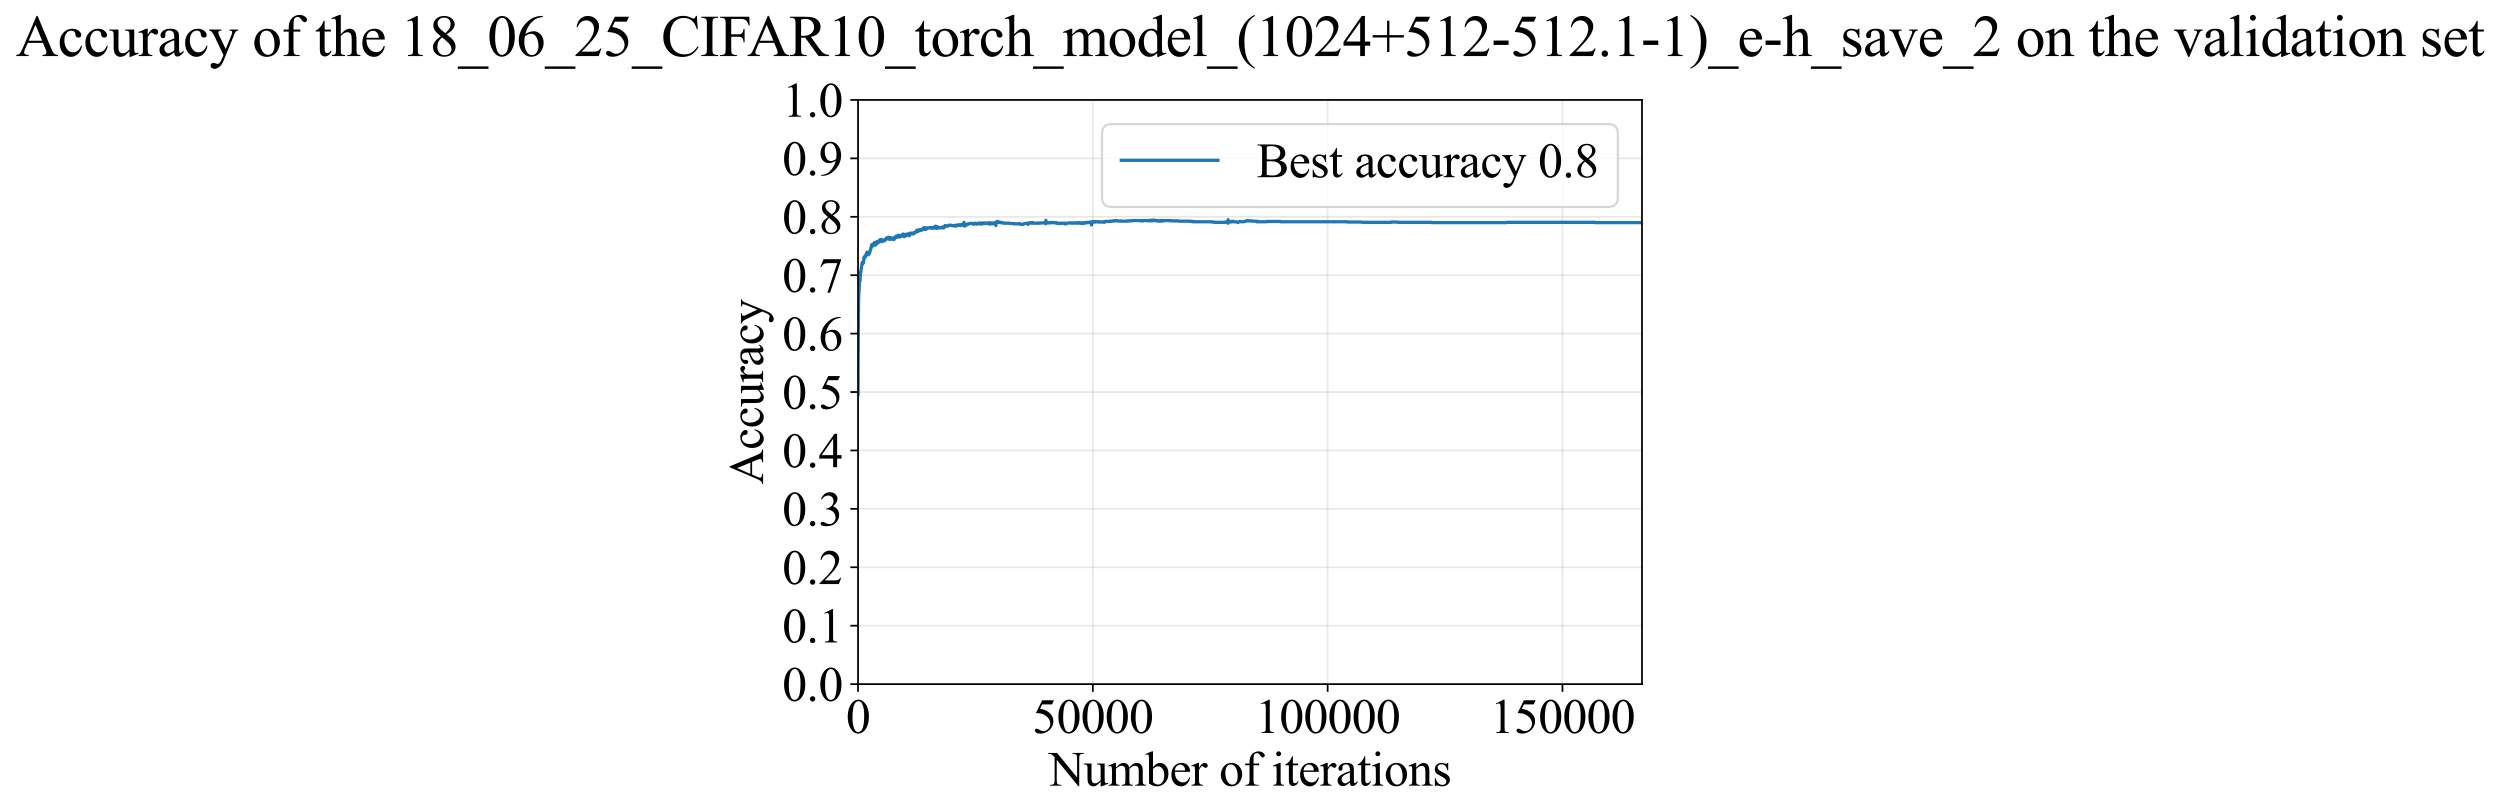 <?xml version="1.0" encoding="utf-8" standalone="no"?>
<!DOCTYPE svg PUBLIC "-//W3C//DTD SVG 1.1//EN"
  "http://www.w3.org/Graphics/SVG/1.1/DTD/svg11.dtd">
<svg xmlns:xlink="http://www.w3.org/1999/xlink" width="1138.846pt" height="369.808pt" viewBox="0 0 1138.846 369.808" xmlns="http://www.w3.org/2000/svg" version="1.1">
 <defs>
  <style type="text/css">*{stroke-linejoin: round; stroke-linecap: butt}</style>
 </defs>
 <g id="figure_1">
  <g id="patch_1">
   <path d="M -0 369.808 
L 1138.846 369.808 
L 1138.846 0 
L -0 0 
z
" style="fill: #ffffff"/>
  </g>
  <g id="axes_1">
   <g id="patch_2">
    <path d="M 390.863 311.644 
L 747.983 311.644 
L 747.983 45.532 
L 390.863 45.532 
z
" style="fill: #ffffff"/>
   </g>
   <g id="matplotlib.axis_1">
    <g id="xtick_1">
     <g id="line2d_1">
      <path d="M 390.863 311.644 
L 390.863 45.532 
" clip-path="url(#pd870a146bd)" style="fill: none; stroke: #b0b0b0; stroke-opacity: 0.3; stroke-width: 0.8; stroke-linecap: square"/>
     </g>
     <g id="line2d_2">
      <defs>
       <path id="md5de209839" d="M 0 0 
L 0 3.5 
" style="stroke: #000000; stroke-width: 0.8"/>
      </defs>
      <g>
       <use xlink:href="#md5de209839" x="390.863" y="311.644" style="stroke: #000000; stroke-width: 0.8"/>
      </g>
     </g>
     <g id="text_1">
      <!-- 0 -->
      <g transform="translate(385.363 333.92) scale(0.22 -0.22)">
       <defs>
        <path id="TimesNewRomanPSMT-30" d="M 231 2094 
Q 231 2819 450 3342 
Q 669 3866 1031 4122 
Q 1313 4325 1613 4325 
Q 2100 4325 2488 3828 
Q 2972 3213 2972 2159 
Q 2972 1422 2759 906 
Q 2547 391 2217 158 
Q 1888 -75 1581 -75 
Q 975 -75 572 641 
Q 231 1244 231 2094 
z
M 844 2016 
Q 844 1141 1059 588 
Q 1238 122 1591 122 
Q 1759 122 1940 273 
Q 2122 425 2216 781 
Q 2359 1319 2359 2297 
Q 2359 3022 2209 3506 
Q 2097 3866 1919 4016 
Q 1791 4119 1609 4119 
Q 1397 4119 1231 3928 
Q 1006 3669 925 3112 
Q 844 2556 844 2016 
z
" transform="scale(0.016)"/>
       </defs>
       <use xlink:href="#TimesNewRomanPSMT-30"/>
      </g>
     </g>
    </g>
    <g id="xtick_2">
     <g id="line2d_3">
      <path d="M 497.83 311.644 
L 497.83 45.532 
" clip-path="url(#pd870a146bd)" style="fill: none; stroke: #b0b0b0; stroke-opacity: 0.3; stroke-width: 0.8; stroke-linecap: square"/>
     </g>
     <g id="line2d_4">
      <g>
       <use xlink:href="#md5de209839" x="497.83" y="311.644" style="stroke: #000000; stroke-width: 0.8"/>
      </g>
     </g>
     <g id="text_2">
      <!-- 50000 -->
      <g transform="translate(470.33 333.92) scale(0.22 -0.22)">
       <defs>
        <path id="TimesNewRomanPSMT-35" d="M 2778 4238 
L 2534 3706 
L 1259 3706 
L 981 3138 
Q 1809 3016 2294 2522 
Q 2709 2097 2709 1522 
Q 2709 1188 2573 903 
Q 2438 619 2231 419 
Q 2025 219 1772 97 
Q 1413 -75 1034 -75 
Q 653 -75 479 54 
Q 306 184 306 341 
Q 306 428 378 495 
Q 450 563 559 563 
Q 641 563 702 538 
Q 763 513 909 409 
Q 1144 247 1384 247 
Q 1750 247 2026 523 
Q 2303 800 2303 1197 
Q 2303 1581 2056 1914 
Q 1809 2247 1375 2428 
Q 1034 2569 447 2591 
L 1259 4238 
L 2778 4238 
z
" transform="scale(0.016)"/>
       </defs>
       <use xlink:href="#TimesNewRomanPSMT-35"/>
       <use xlink:href="#TimesNewRomanPSMT-30" transform="translate(50 0)"/>
       <use xlink:href="#TimesNewRomanPSMT-30" transform="translate(100 0)"/>
       <use xlink:href="#TimesNewRomanPSMT-30" transform="translate(150 0)"/>
       <use xlink:href="#TimesNewRomanPSMT-30" transform="translate(200 0)"/>
      </g>
     </g>
    </g>
    <g id="xtick_3">
     <g id="line2d_5">
      <path d="M 604.797 311.644 
L 604.797 45.532 
" clip-path="url(#pd870a146bd)" style="fill: none; stroke: #b0b0b0; stroke-opacity: 0.3; stroke-width: 0.8; stroke-linecap: square"/>
     </g>
     <g id="line2d_6">
      <g>
       <use xlink:href="#md5de209839" x="604.797" y="311.644" style="stroke: #000000; stroke-width: 0.8"/>
      </g>
     </g>
     <g id="text_3">
      <!-- 100000 -->
      <g transform="translate(571.797 333.92) scale(0.22 -0.22)">
       <defs>
        <path id="TimesNewRomanPSMT-31" d="M 750 3822 
L 1781 4325 
L 1884 4325 
L 1884 747 
Q 1884 391 1914 303 
Q 1944 216 2037 169 
Q 2131 122 2419 116 
L 2419 0 
L 825 0 
L 825 116 
Q 1125 122 1212 167 
Q 1300 213 1334 289 
Q 1369 366 1369 747 
L 1369 3034 
Q 1369 3497 1338 3628 
Q 1316 3728 1258 3775 
Q 1200 3822 1119 3822 
Q 1003 3822 797 3725 
L 750 3822 
z
" transform="scale(0.016)"/>
       </defs>
       <use xlink:href="#TimesNewRomanPSMT-31"/>
       <use xlink:href="#TimesNewRomanPSMT-30" transform="translate(50 0)"/>
       <use xlink:href="#TimesNewRomanPSMT-30" transform="translate(100 0)"/>
       <use xlink:href="#TimesNewRomanPSMT-30" transform="translate(150 0)"/>
       <use xlink:href="#TimesNewRomanPSMT-30" transform="translate(200 0)"/>
       <use xlink:href="#TimesNewRomanPSMT-30" transform="translate(250 0)"/>
      </g>
     </g>
    </g>
    <g id="xtick_4">
     <g id="line2d_7">
      <path d="M 711.764 311.644 
L 711.764 45.532 
" clip-path="url(#pd870a146bd)" style="fill: none; stroke: #b0b0b0; stroke-opacity: 0.3; stroke-width: 0.8; stroke-linecap: square"/>
     </g>
     <g id="line2d_8">
      <g>
       <use xlink:href="#md5de209839" x="711.764" y="311.644" style="stroke: #000000; stroke-width: 0.8"/>
      </g>
     </g>
     <g id="text_4">
      <!-- 150000 -->
      <g transform="translate(678.764 333.92) scale(0.22 -0.22)">
       <use xlink:href="#TimesNewRomanPSMT-31"/>
       <use xlink:href="#TimesNewRomanPSMT-35" transform="translate(50 0)"/>
       <use xlink:href="#TimesNewRomanPSMT-30" transform="translate(100 0)"/>
       <use xlink:href="#TimesNewRomanPSMT-30" transform="translate(150 0)"/>
       <use xlink:href="#TimesNewRomanPSMT-30" transform="translate(200 0)"/>
       <use xlink:href="#TimesNewRomanPSMT-30" transform="translate(250 0)"/>
      </g>
     </g>
    </g>
    <g id="text_5">
     <!-- Number of iterations -->
     <g transform="translate(477.781 357.902) scale(0.22 -0.22)">
      <defs>
       <path id="TimesNewRomanPSMT-4e" d="M -84 4238 
L 1066 4238 
L 3656 1059 
L 3656 3503 
Q 3656 3894 3569 3991 
Q 3453 4122 3203 4122 
L 3056 4122 
L 3056 4238 
L 4531 4238 
L 4531 4122 
L 4381 4122 
Q 4113 4122 4000 3959 
Q 3931 3859 3931 3503 
L 3931 -69 
L 3819 -69 
L 1025 3344 
L 1025 734 
Q 1025 344 1109 247 
Q 1228 116 1475 116 
L 1625 116 
L 1625 0 
L 150 0 
L 150 116 
L 297 116 
Q 569 116 681 278 
Q 750 378 750 734 
L 750 3681 
Q 566 3897 470 3965 
Q 375 4034 191 4094 
Q 100 4122 -84 4122 
L -84 4238 
z
" transform="scale(0.016)"/>
       <path id="TimesNewRomanPSMT-75" d="M 2709 2863 
L 2709 1128 
Q 2709 631 2732 520 
Q 2756 409 2807 365 
Q 2859 322 2928 322 
Q 3025 322 3147 375 
L 3191 266 
L 2334 -88 
L 2194 -88 
L 2194 519 
Q 1825 119 1631 15 
Q 1438 -88 1222 -88 
Q 981 -88 804 51 
Q 628 191 559 409 
Q 491 628 491 1028 
L 491 2306 
Q 491 2509 447 2587 
Q 403 2666 317 2708 
Q 231 2750 6 2747 
L 6 2863 
L 1009 2863 
L 1009 947 
Q 1009 547 1148 422 
Q 1288 297 1484 297 
Q 1619 297 1789 381 
Q 1959 466 2194 703 
L 2194 2325 
Q 2194 2569 2105 2655 
Q 2016 2741 1734 2747 
L 1734 2863 
L 2709 2863 
z
" transform="scale(0.016)"/>
       <path id="TimesNewRomanPSMT-6d" d="M 1050 2338 
Q 1363 2650 1419 2697 
Q 1559 2816 1721 2881 
Q 1884 2947 2044 2947 
Q 2313 2947 2506 2790 
Q 2700 2634 2766 2338 
Q 3088 2713 3309 2830 
Q 3531 2947 3766 2947 
Q 3994 2947 4170 2830 
Q 4347 2713 4450 2447 
Q 4519 2266 4519 1878 
L 4519 647 
Q 4519 378 4559 278 
Q 4591 209 4675 161 
Q 4759 113 4950 113 
L 4950 0 
L 3538 0 
L 3538 113 
L 3597 113 
Q 3781 113 3884 184 
Q 3956 234 3988 344 
Q 4000 397 4000 647 
L 4000 1878 
Q 4000 2228 3916 2372 
Q 3794 2572 3525 2572 
Q 3359 2572 3192 2489 
Q 3025 2406 2788 2181 
L 2781 2147 
L 2788 2013 
L 2788 647 
Q 2788 353 2820 281 
Q 2853 209 2943 161 
Q 3034 113 3253 113 
L 3253 0 
L 1806 0 
L 1806 113 
Q 2044 113 2133 169 
Q 2222 225 2256 338 
Q 2272 391 2272 647 
L 2272 1878 
Q 2272 2228 2169 2381 
Q 2031 2581 1784 2581 
Q 1616 2581 1450 2491 
Q 1191 2353 1050 2181 
L 1050 647 
Q 1050 366 1089 281 
Q 1128 197 1204 155 
Q 1281 113 1516 113 
L 1516 0 
L 100 0 
L 100 113 
Q 297 113 375 155 
Q 453 197 493 289 
Q 534 381 534 647 
L 534 1741 
Q 534 2213 506 2350 
Q 484 2453 437 2492 
Q 391 2531 309 2531 
Q 222 2531 100 2484 
L 53 2597 
L 916 2947 
L 1050 2947 
L 1050 2338 
z
" transform="scale(0.016)"/>
       <path id="TimesNewRomanPSMT-62" d="M 984 2369 
Q 1400 2947 1881 2947 
Q 2322 2947 2650 2570 
Q 2978 2194 2978 1541 
Q 2978 778 2472 313 
Q 2038 -88 1503 -88 
Q 1253 -88 995 3 
Q 738 94 469 275 
L 469 3241 
Q 469 3728 445 3840 
Q 422 3953 372 3993 
Q 322 4034 247 4034 
Q 159 4034 28 3984 
L -16 4094 
L 844 4444 
L 984 4444 
L 984 2369 
z
M 984 2169 
L 984 456 
Q 1144 300 1314 220 
Q 1484 141 1663 141 
Q 1947 141 2192 453 
Q 2438 766 2438 1363 
Q 2438 1913 2192 2208 
Q 1947 2503 1634 2503 
Q 1469 2503 1303 2419 
Q 1178 2356 984 2169 
z
" transform="scale(0.016)"/>
       <path id="TimesNewRomanPSMT-65" d="M 681 1784 
Q 678 1147 991 784 
Q 1303 422 1725 422 
Q 2006 422 2214 576 
Q 2422 731 2563 1106 
L 2659 1044 
Q 2594 616 2278 264 
Q 1963 -88 1488 -88 
Q 972 -88 605 314 
Q 238 716 238 1394 
Q 238 2128 614 2539 
Q 991 2950 1559 2950 
Q 2041 2950 2350 2633 
Q 2659 2316 2659 1784 
L 681 1784 
z
M 681 1966 
L 2006 1966 
Q 1991 2241 1941 2353 
Q 1863 2528 1708 2628 
Q 1553 2728 1384 2728 
Q 1125 2728 920 2526 
Q 716 2325 681 1966 
z
" transform="scale(0.016)"/>
       <path id="TimesNewRomanPSMT-72" d="M 1038 2947 
L 1038 2303 
Q 1397 2947 1775 2947 
Q 1947 2947 2059 2842 
Q 2172 2738 2172 2600 
Q 2172 2478 2090 2393 
Q 2009 2309 1897 2309 
Q 1788 2309 1652 2417 
Q 1516 2525 1450 2525 
Q 1394 2525 1328 2463 
Q 1188 2334 1038 2041 
L 1038 669 
Q 1038 431 1097 309 
Q 1138 225 1241 169 
Q 1344 113 1538 113 
L 1538 0 
L 72 0 
L 72 113 
Q 291 113 397 181 
Q 475 231 506 341 
Q 522 394 522 644 
L 522 1753 
Q 522 2253 501 2348 
Q 481 2444 426 2487 
Q 372 2531 291 2531 
Q 194 2531 72 2484 
L 41 2597 
L 906 2947 
L 1038 2947 
z
" transform="scale(0.016)"/>
       <path id="TimesNewRomanPSMT-20" transform="scale(0.016)"/>
       <path id="TimesNewRomanPSMT-6f" d="M 1600 2947 
Q 2250 2947 2644 2453 
Q 2978 2031 2978 1484 
Q 2978 1100 2793 706 
Q 2609 313 2286 112 
Q 1963 -88 1566 -88 
Q 919 -88 538 428 
Q 216 863 216 1403 
Q 216 1797 411 2186 
Q 606 2575 925 2761 
Q 1244 2947 1600 2947 
z
M 1503 2744 
Q 1338 2744 1170 2645 
Q 1003 2547 900 2300 
Q 797 2053 797 1666 
Q 797 1041 1045 587 
Q 1294 134 1700 134 
Q 2003 134 2200 384 
Q 2397 634 2397 1244 
Q 2397 2006 2069 2444 
Q 1847 2744 1503 2744 
z
" transform="scale(0.016)"/>
       <path id="TimesNewRomanPSMT-66" d="M 1319 2638 
L 1319 756 
Q 1319 356 1406 250 
Q 1522 113 1716 113 
L 1975 113 
L 1975 0 
L 266 0 
L 266 113 
L 394 113 
Q 519 113 622 175 
Q 725 238 764 344 
Q 803 450 803 756 
L 803 2638 
L 247 2638 
L 247 2863 
L 803 2863 
L 803 3050 
Q 803 3478 940 3775 
Q 1078 4072 1361 4255 
Q 1644 4438 1997 4438 
Q 2325 4438 2600 4225 
Q 2781 4084 2781 3909 
Q 2781 3816 2700 3733 
Q 2619 3650 2525 3650 
Q 2453 3650 2373 3701 
Q 2294 3753 2178 3923 
Q 2063 4094 1966 4153 
Q 1869 4213 1750 4213 
Q 1606 4213 1506 4136 
Q 1406 4059 1362 3898 
Q 1319 3738 1319 3069 
L 1319 2863 
L 2056 2863 
L 2056 2638 
L 1319 2638 
z
" transform="scale(0.016)"/>
       <path id="TimesNewRomanPSMT-69" d="M 928 4444 
Q 1059 4444 1151 4351 
Q 1244 4259 1244 4128 
Q 1244 3997 1151 3903 
Q 1059 3809 928 3809 
Q 797 3809 703 3903 
Q 609 3997 609 4128 
Q 609 4259 701 4351 
Q 794 4444 928 4444 
z
M 1188 2947 
L 1188 647 
Q 1188 378 1227 289 
Q 1266 200 1342 156 
Q 1419 113 1622 113 
L 1622 0 
L 231 0 
L 231 113 
Q 441 113 512 153 
Q 584 194 626 287 
Q 669 381 669 647 
L 669 1750 
Q 669 2216 641 2353 
Q 619 2453 572 2492 
Q 525 2531 444 2531 
Q 356 2531 231 2484 
L 188 2597 
L 1050 2947 
L 1188 2947 
z
" transform="scale(0.016)"/>
       <path id="TimesNewRomanPSMT-74" d="M 1031 3803 
L 1031 2863 
L 1700 2863 
L 1700 2644 
L 1031 2644 
L 1031 788 
Q 1031 509 1111 412 
Q 1191 316 1316 316 
Q 1419 316 1516 380 
Q 1613 444 1666 569 
L 1788 569 
Q 1678 263 1478 108 
Q 1278 -47 1066 -47 
Q 922 -47 784 33 
Q 647 113 581 261 
Q 516 409 516 719 
L 516 2644 
L 63 2644 
L 63 2747 
Q 234 2816 414 2980 
Q 594 3144 734 3369 
Q 806 3488 934 3803 
L 1031 3803 
z
" transform="scale(0.016)"/>
       <path id="TimesNewRomanPSMT-61" d="M 1822 413 
Q 1381 72 1269 19 
Q 1100 -59 909 -59 
Q 613 -59 420 144 
Q 228 347 228 678 
Q 228 888 322 1041 
Q 450 1253 767 1440 
Q 1084 1628 1822 1897 
L 1822 2009 
Q 1822 2438 1686 2597 
Q 1550 2756 1291 2756 
Q 1094 2756 978 2650 
Q 859 2544 859 2406 
L 866 2225 
Q 866 2081 792 2003 
Q 719 1925 600 1925 
Q 484 1925 411 2006 
Q 338 2088 338 2228 
Q 338 2497 613 2722 
Q 888 2947 1384 2947 
Q 1766 2947 2009 2819 
Q 2194 2722 2281 2516 
Q 2338 2381 2338 1966 
L 2338 994 
Q 2338 584 2353 492 
Q 2369 400 2405 369 
Q 2441 338 2488 338 
Q 2538 338 2575 359 
Q 2641 400 2828 588 
L 2828 413 
Q 2478 -56 2159 -56 
Q 2006 -56 1915 50 
Q 1825 156 1822 413 
z
M 1822 616 
L 1822 1706 
Q 1350 1519 1213 1441 
Q 966 1303 859 1153 
Q 753 1003 753 825 
Q 753 600 887 451 
Q 1022 303 1197 303 
Q 1434 303 1822 616 
z
" transform="scale(0.016)"/>
       <path id="TimesNewRomanPSMT-6e" d="M 1034 2341 
Q 1538 2947 1994 2947 
Q 2228 2947 2397 2830 
Q 2566 2713 2666 2444 
Q 2734 2256 2734 1869 
L 2734 647 
Q 2734 375 2778 278 
Q 2813 200 2889 156 
Q 2966 113 3172 113 
L 3172 0 
L 1756 0 
L 1756 113 
L 1816 113 
Q 2016 113 2095 173 
Q 2175 234 2206 353 
Q 2219 400 2219 647 
L 2219 1819 
Q 2219 2209 2117 2386 
Q 2016 2563 1775 2563 
Q 1403 2563 1034 2156 
L 1034 647 
Q 1034 356 1069 288 
Q 1113 197 1189 155 
Q 1266 113 1500 113 
L 1500 0 
L 84 0 
L 84 113 
L 147 113 
Q 366 113 442 223 
Q 519 334 519 647 
L 519 1709 
Q 519 2225 495 2337 
Q 472 2450 423 2490 
Q 375 2531 294 2531 
Q 206 2531 84 2484 
L 38 2597 
L 900 2947 
L 1034 2947 
L 1034 2341 
z
" transform="scale(0.016)"/>
       <path id="TimesNewRomanPSMT-73" d="M 2050 2947 
L 2050 1972 
L 1947 1972 
Q 1828 2431 1642 2597 
Q 1456 2763 1169 2763 
Q 950 2763 815 2647 
Q 681 2531 681 2391 
Q 681 2216 781 2091 
Q 878 1963 1175 1819 
L 1631 1597 
Q 2266 1288 2266 781 
Q 2266 391 1970 151 
Q 1675 -88 1309 -88 
Q 1047 -88 709 6 
Q 606 38 541 38 
Q 469 38 428 -44 
L 325 -44 
L 325 978 
L 428 978 
Q 516 541 762 319 
Q 1009 97 1316 97 
Q 1531 97 1667 223 
Q 1803 350 1803 528 
Q 1803 744 1651 891 
Q 1500 1038 1047 1263 
Q 594 1488 453 1669 
Q 313 1847 313 2119 
Q 313 2472 555 2709 
Q 797 2947 1181 2947 
Q 1350 2947 1591 2875 
Q 1750 2828 1803 2828 
Q 1853 2828 1881 2850 
Q 1909 2872 1947 2947 
L 2050 2947 
z
" transform="scale(0.016)"/>
      </defs>
      <use xlink:href="#TimesNewRomanPSMT-4e"/>
      <use xlink:href="#TimesNewRomanPSMT-75" transform="translate(72.217 0)"/>
      <use xlink:href="#TimesNewRomanPSMT-6d" transform="translate(122.217 0)"/>
      <use xlink:href="#TimesNewRomanPSMT-62" transform="translate(200 0)"/>
      <use xlink:href="#TimesNewRomanPSMT-65" transform="translate(250 0)"/>
      <use xlink:href="#TimesNewRomanPSMT-72" transform="translate(294.385 0)"/>
      <use xlink:href="#TimesNewRomanPSMT-20" transform="translate(327.686 0)"/>
      <use xlink:href="#TimesNewRomanPSMT-6f" transform="translate(352.686 0)"/>
      <use xlink:href="#TimesNewRomanPSMT-66" transform="translate(402.686 0)"/>
      <use xlink:href="#TimesNewRomanPSMT-20" transform="translate(435.986 0)"/>
      <use xlink:href="#TimesNewRomanPSMT-69" transform="translate(460.986 0)"/>
      <use xlink:href="#TimesNewRomanPSMT-74" transform="translate(488.77 0)"/>
      <use xlink:href="#TimesNewRomanPSMT-65" transform="translate(516.553 0)"/>
      <use xlink:href="#TimesNewRomanPSMT-72" transform="translate(560.938 0)"/>
      <use xlink:href="#TimesNewRomanPSMT-61" transform="translate(594.238 0)"/>
      <use xlink:href="#TimesNewRomanPSMT-74" transform="translate(638.623 0)"/>
      <use xlink:href="#TimesNewRomanPSMT-69" transform="translate(666.406 0)"/>
      <use xlink:href="#TimesNewRomanPSMT-6f" transform="translate(694.189 0)"/>
      <use xlink:href="#TimesNewRomanPSMT-6e" transform="translate(744.189 0)"/>
      <use xlink:href="#TimesNewRomanPSMT-73" transform="translate(794.189 0)"/>
     </g>
    </g>
   </g>
   <g id="matplotlib.axis_2">
    <g id="ytick_1">
     <g id="line2d_9">
      <path d="M 390.863 311.644 
L 747.983 311.644 
" clip-path="url(#pd870a146bd)" style="fill: none; stroke: #b0b0b0; stroke-opacity: 0.3; stroke-width: 0.8; stroke-linecap: square"/>
     </g>
     <g id="line2d_10">
      <defs>
       <path id="m3e770eed54" d="M 0 0 
L -3.5 0 
" style="stroke: #000000; stroke-width: 0.8"/>
      </defs>
      <g>
       <use xlink:href="#m3e770eed54" x="390.863" y="311.644" style="stroke: #000000; stroke-width: 0.8"/>
      </g>
     </g>
     <g id="text_6">
      <!-- 0.0 -->
      <g transform="translate(356.363 319.282) scale(0.22 -0.22)">
       <defs>
        <path id="TimesNewRomanPSMT-2e" d="M 800 606 
Q 947 606 1047 504 
Q 1147 403 1147 259 
Q 1147 116 1045 14 
Q 944 -88 800 -88 
Q 656 -88 554 14 
Q 453 116 453 259 
Q 453 406 554 506 
Q 656 606 800 606 
z
" transform="scale(0.016)"/>
       </defs>
       <use xlink:href="#TimesNewRomanPSMT-30"/>
       <use xlink:href="#TimesNewRomanPSMT-2e" transform="translate(50 0)"/>
       <use xlink:href="#TimesNewRomanPSMT-30" transform="translate(75 0)"/>
      </g>
     </g>
    </g>
    <g id="ytick_2">
     <g id="line2d_11">
      <path d="M 390.863 285.032 
L 747.983 285.032 
" clip-path="url(#pd870a146bd)" style="fill: none; stroke: #b0b0b0; stroke-opacity: 0.3; stroke-width: 0.8; stroke-linecap: square"/>
     </g>
     <g id="line2d_12">
      <g>
       <use xlink:href="#m3e770eed54" x="390.863" y="285.032" style="stroke: #000000; stroke-width: 0.8"/>
      </g>
     </g>
     <g id="text_7">
      <!-- 0.1 -->
      <g transform="translate(356.363 292.67) scale(0.22 -0.22)">
       <use xlink:href="#TimesNewRomanPSMT-30"/>
       <use xlink:href="#TimesNewRomanPSMT-2e" transform="translate(50 0)"/>
       <use xlink:href="#TimesNewRomanPSMT-31" transform="translate(75 0)"/>
      </g>
     </g>
    </g>
    <g id="ytick_3">
     <g id="line2d_13">
      <path d="M 390.863 258.421 
L 747.983 258.421 
" clip-path="url(#pd870a146bd)" style="fill: none; stroke: #b0b0b0; stroke-opacity: 0.3; stroke-width: 0.8; stroke-linecap: square"/>
     </g>
     <g id="line2d_14">
      <g>
       <use xlink:href="#m3e770eed54" x="390.863" y="258.421" style="stroke: #000000; stroke-width: 0.8"/>
      </g>
     </g>
     <g id="text_8">
      <!-- 0.2 -->
      <g transform="translate(356.363 266.059) scale(0.22 -0.22)">
       <defs>
        <path id="TimesNewRomanPSMT-32" d="M 2934 816 
L 2638 0 
L 138 0 
L 138 116 
Q 1241 1122 1691 1759 
Q 2141 2397 2141 2925 
Q 2141 3328 1894 3587 
Q 1647 3847 1303 3847 
Q 991 3847 742 3664 
Q 494 3481 375 3128 
L 259 3128 
Q 338 3706 661 4015 
Q 984 4325 1469 4325 
Q 1984 4325 2329 3994 
Q 2675 3663 2675 3213 
Q 2675 2891 2525 2569 
Q 2294 2063 1775 1497 
Q 997 647 803 472 
L 1909 472 
Q 2247 472 2383 497 
Q 2519 522 2628 598 
Q 2738 675 2819 816 
L 2934 816 
z
" transform="scale(0.016)"/>
       </defs>
       <use xlink:href="#TimesNewRomanPSMT-30"/>
       <use xlink:href="#TimesNewRomanPSMT-2e" transform="translate(50 0)"/>
       <use xlink:href="#TimesNewRomanPSMT-32" transform="translate(75 0)"/>
      </g>
     </g>
    </g>
    <g id="ytick_4">
     <g id="line2d_15">
      <path d="M 390.863 231.81 
L 747.983 231.81 
" clip-path="url(#pd870a146bd)" style="fill: none; stroke: #b0b0b0; stroke-opacity: 0.3; stroke-width: 0.8; stroke-linecap: square"/>
     </g>
     <g id="line2d_16">
      <g>
       <use xlink:href="#m3e770eed54" x="390.863" y="231.81" style="stroke: #000000; stroke-width: 0.8"/>
      </g>
     </g>
     <g id="text_9">
      <!-- 0.3 -->
      <g transform="translate(356.363 239.448) scale(0.22 -0.22)">
       <defs>
        <path id="TimesNewRomanPSMT-33" d="M 325 3431 
Q 506 3859 782 4092 
Q 1059 4325 1472 4325 
Q 1981 4325 2253 3994 
Q 2459 3747 2459 3466 
Q 2459 3003 1878 2509 
Q 2269 2356 2469 2072 
Q 2669 1788 2669 1403 
Q 2669 853 2319 450 
Q 1863 -75 997 -75 
Q 569 -75 414 31 
Q 259 138 259 259 
Q 259 350 332 419 
Q 406 488 509 488 
Q 588 488 669 463 
Q 722 447 909 348 
Q 1097 250 1169 231 
Q 1284 197 1416 197 
Q 1734 197 1970 444 
Q 2206 691 2206 1028 
Q 2206 1275 2097 1509 
Q 2016 1684 1919 1775 
Q 1784 1900 1550 2001 
Q 1316 2103 1072 2103 
L 972 2103 
L 972 2197 
Q 1219 2228 1467 2375 
Q 1716 2522 1828 2728 
Q 1941 2934 1941 3181 
Q 1941 3503 1739 3701 
Q 1538 3900 1238 3900 
Q 753 3900 428 3381 
L 325 3431 
z
" transform="scale(0.016)"/>
       </defs>
       <use xlink:href="#TimesNewRomanPSMT-30"/>
       <use xlink:href="#TimesNewRomanPSMT-2e" transform="translate(50 0)"/>
       <use xlink:href="#TimesNewRomanPSMT-33" transform="translate(75 0)"/>
      </g>
     </g>
    </g>
    <g id="ytick_5">
     <g id="line2d_17">
      <path d="M 390.863 205.199 
L 747.983 205.199 
" clip-path="url(#pd870a146bd)" style="fill: none; stroke: #b0b0b0; stroke-opacity: 0.3; stroke-width: 0.8; stroke-linecap: square"/>
     </g>
     <g id="line2d_18">
      <g>
       <use xlink:href="#m3e770eed54" x="390.863" y="205.199" style="stroke: #000000; stroke-width: 0.8"/>
      </g>
     </g>
     <g id="text_10">
      <!-- 0.4 -->
      <g transform="translate(356.363 212.837) scale(0.22 -0.22)">
       <defs>
        <path id="TimesNewRomanPSMT-34" d="M 2978 1563 
L 2978 1119 
L 2409 1119 
L 2409 0 
L 1894 0 
L 1894 1119 
L 100 1119 
L 100 1519 
L 2066 4325 
L 2409 4325 
L 2409 1563 
L 2978 1563 
z
M 1894 1563 
L 1894 3666 
L 406 1563 
L 1894 1563 
z
" transform="scale(0.016)"/>
       </defs>
       <use xlink:href="#TimesNewRomanPSMT-30"/>
       <use xlink:href="#TimesNewRomanPSMT-2e" transform="translate(50 0)"/>
       <use xlink:href="#TimesNewRomanPSMT-34" transform="translate(75 0)"/>
      </g>
     </g>
    </g>
    <g id="ytick_6">
     <g id="line2d_19">
      <path d="M 390.863 178.588 
L 747.983 178.588 
" clip-path="url(#pd870a146bd)" style="fill: none; stroke: #b0b0b0; stroke-opacity: 0.3; stroke-width: 0.8; stroke-linecap: square"/>
     </g>
     <g id="line2d_20">
      <g>
       <use xlink:href="#m3e770eed54" x="390.863" y="178.588" style="stroke: #000000; stroke-width: 0.8"/>
      </g>
     </g>
     <g id="text_11">
      <!-- 0.5 -->
      <g transform="translate(356.363 186.226) scale(0.22 -0.22)">
       <use xlink:href="#TimesNewRomanPSMT-30"/>
       <use xlink:href="#TimesNewRomanPSMT-2e" transform="translate(50 0)"/>
       <use xlink:href="#TimesNewRomanPSMT-35" transform="translate(75 0)"/>
      </g>
     </g>
    </g>
    <g id="ytick_7">
     <g id="line2d_21">
      <path d="M 390.863 151.976 
L 747.983 151.976 
" clip-path="url(#pd870a146bd)" style="fill: none; stroke: #b0b0b0; stroke-opacity: 0.3; stroke-width: 0.8; stroke-linecap: square"/>
     </g>
     <g id="line2d_22">
      <g>
       <use xlink:href="#m3e770eed54" x="390.863" y="151.976" style="stroke: #000000; stroke-width: 0.8"/>
      </g>
     </g>
     <g id="text_12">
      <!-- 0.6 -->
      <g transform="translate(356.363 159.614) scale(0.22 -0.22)">
       <defs>
        <path id="TimesNewRomanPSMT-36" d="M 2869 4325 
L 2869 4209 
Q 2456 4169 2195 4045 
Q 1934 3922 1679 3669 
Q 1425 3416 1258 3105 
Q 1091 2794 978 2366 
Q 1428 2675 1881 2675 
Q 2316 2675 2634 2325 
Q 2953 1975 2953 1425 
Q 2953 894 2631 456 
Q 2244 -75 1606 -75 
Q 1172 -75 869 213 
Q 275 772 275 1663 
Q 275 2231 503 2743 
Q 731 3256 1154 3653 
Q 1578 4050 1965 4187 
Q 2353 4325 2688 4325 
L 2869 4325 
z
M 925 2138 
Q 869 1716 869 1456 
Q 869 1156 980 804 
Q 1091 453 1309 247 
Q 1469 100 1697 100 
Q 1969 100 2183 356 
Q 2397 613 2397 1088 
Q 2397 1622 2184 2012 
Q 1972 2403 1581 2403 
Q 1463 2403 1327 2353 
Q 1191 2303 925 2138 
z
" transform="scale(0.016)"/>
       </defs>
       <use xlink:href="#TimesNewRomanPSMT-30"/>
       <use xlink:href="#TimesNewRomanPSMT-2e" transform="translate(50 0)"/>
       <use xlink:href="#TimesNewRomanPSMT-36" transform="translate(75 0)"/>
      </g>
     </g>
    </g>
    <g id="ytick_8">
     <g id="line2d_23">
      <path d="M 390.863 125.365 
L 747.983 125.365 
" clip-path="url(#pd870a146bd)" style="fill: none; stroke: #b0b0b0; stroke-opacity: 0.3; stroke-width: 0.8; stroke-linecap: square"/>
     </g>
     <g id="line2d_24">
      <g>
       <use xlink:href="#m3e770eed54" x="390.863" y="125.365" style="stroke: #000000; stroke-width: 0.8"/>
      </g>
     </g>
     <g id="text_13">
      <!-- 0.7 -->
      <g transform="translate(356.363 133.003) scale(0.22 -0.22)">
       <defs>
        <path id="TimesNewRomanPSMT-37" d="M 644 4238 
L 2916 4238 
L 2916 4119 
L 1503 -88 
L 1153 -88 
L 2419 3728 
L 1253 3728 
Q 900 3728 750 3644 
Q 488 3500 328 3200 
L 238 3234 
L 644 4238 
z
" transform="scale(0.016)"/>
       </defs>
       <use xlink:href="#TimesNewRomanPSMT-30"/>
       <use xlink:href="#TimesNewRomanPSMT-2e" transform="translate(50 0)"/>
       <use xlink:href="#TimesNewRomanPSMT-37" transform="translate(75 0)"/>
      </g>
     </g>
    </g>
    <g id="ytick_9">
     <g id="line2d_25">
      <path d="M 390.863 98.754 
L 747.983 98.754 
" clip-path="url(#pd870a146bd)" style="fill: none; stroke: #b0b0b0; stroke-opacity: 0.3; stroke-width: 0.8; stroke-linecap: square"/>
     </g>
     <g id="line2d_26">
      <g>
       <use xlink:href="#m3e770eed54" x="390.863" y="98.754" style="stroke: #000000; stroke-width: 0.8"/>
      </g>
     </g>
     <g id="text_14">
      <!-- 0.8 -->
      <g transform="translate(356.363 106.392) scale(0.22 -0.22)">
       <defs>
        <path id="TimesNewRomanPSMT-38" d="M 1228 2134 
Q 725 2547 579 2797 
Q 434 3047 434 3316 
Q 434 3728 753 4026 
Q 1072 4325 1600 4325 
Q 2113 4325 2425 4047 
Q 2738 3769 2738 3413 
Q 2738 3175 2569 2928 
Q 2400 2681 1866 2347 
Q 2416 1922 2594 1678 
Q 2831 1359 2831 1006 
Q 2831 559 2490 242 
Q 2150 -75 1597 -75 
Q 994 -75 656 303 
Q 388 606 388 966 
Q 388 1247 577 1523 
Q 766 1800 1228 2134 
z
M 1719 2469 
Q 2094 2806 2194 3001 
Q 2294 3197 2294 3444 
Q 2294 3772 2109 3958 
Q 1925 4144 1606 4144 
Q 1288 4144 1088 3959 
Q 888 3775 888 3528 
Q 888 3366 970 3203 
Q 1053 3041 1206 2894 
L 1719 2469 
z
M 1375 2016 
Q 1116 1797 991 1539 
Q 866 1281 866 981 
Q 866 578 1086 336 
Q 1306 94 1647 94 
Q 1984 94 2187 284 
Q 2391 475 2391 747 
Q 2391 972 2272 1150 
Q 2050 1481 1375 2016 
z
" transform="scale(0.016)"/>
       </defs>
       <use xlink:href="#TimesNewRomanPSMT-30"/>
       <use xlink:href="#TimesNewRomanPSMT-2e" transform="translate(50 0)"/>
       <use xlink:href="#TimesNewRomanPSMT-38" transform="translate(75 0)"/>
      </g>
     </g>
    </g>
    <g id="ytick_10">
     <g id="line2d_27">
      <path d="M 390.863 72.143 
L 747.983 72.143 
" clip-path="url(#pd870a146bd)" style="fill: none; stroke: #b0b0b0; stroke-opacity: 0.3; stroke-width: 0.8; stroke-linecap: square"/>
     </g>
     <g id="line2d_28">
      <g>
       <use xlink:href="#m3e770eed54" x="390.863" y="72.143" style="stroke: #000000; stroke-width: 0.8"/>
      </g>
     </g>
     <g id="text_15">
      <!-- 0.9 -->
      <g transform="translate(356.363 79.781) scale(0.22 -0.22)">
       <defs>
        <path id="TimesNewRomanPSMT-39" d="M 338 -88 
L 338 28 
Q 744 34 1094 217 
Q 1444 400 1770 856 
Q 2097 1313 2225 1859 
Q 1734 1544 1338 1544 
Q 891 1544 572 1889 
Q 253 2234 253 2806 
Q 253 3363 572 3797 
Q 956 4325 1575 4325 
Q 2097 4325 2469 3894 
Q 2925 3359 2925 2575 
Q 2925 1869 2578 1258 
Q 2231 647 1613 244 
Q 1109 -88 516 -88 
L 338 -88 
z
M 2275 2091 
Q 2331 2497 2331 2741 
Q 2331 3044 2228 3395 
Q 2125 3747 1936 3934 
Q 1747 4122 1506 4122 
Q 1228 4122 1018 3872 
Q 809 3622 809 3128 
Q 809 2469 1088 2097 
Q 1291 1828 1588 1828 
Q 1731 1828 1928 1897 
Q 2125 1966 2275 2091 
z
" transform="scale(0.016)"/>
       </defs>
       <use xlink:href="#TimesNewRomanPSMT-30"/>
       <use xlink:href="#TimesNewRomanPSMT-2e" transform="translate(50 0)"/>
       <use xlink:href="#TimesNewRomanPSMT-39" transform="translate(75 0)"/>
      </g>
     </g>
    </g>
    <g id="ytick_11">
     <g id="line2d_29">
      <path d="M 390.863 45.532 
L 747.983 45.532 
" clip-path="url(#pd870a146bd)" style="fill: none; stroke: #b0b0b0; stroke-opacity: 0.3; stroke-width: 0.8; stroke-linecap: square"/>
     </g>
     <g id="line2d_30">
      <g>
       <use xlink:href="#m3e770eed54" x="390.863" y="45.532" style="stroke: #000000; stroke-width: 0.8"/>
      </g>
     </g>
     <g id="text_16">
      <!-- 1.0 -->
      <g transform="translate(356.363 53.17) scale(0.22 -0.22)">
       <use xlink:href="#TimesNewRomanPSMT-31"/>
       <use xlink:href="#TimesNewRomanPSMT-2e" transform="translate(50 0)"/>
       <use xlink:href="#TimesNewRomanPSMT-30" transform="translate(75 0)"/>
      </g>
     </g>
    </g>
    <g id="text_17">
     <!-- Accuracy -->
     <g transform="translate(347.616 220.726) rotate(-90) scale(0.22 -0.22)">
      <defs>
       <path id="TimesNewRomanPSMT-41" d="M 2928 1419 
L 1288 1419 
L 1000 750 
Q 894 503 894 381 
Q 894 284 986 211 
Q 1078 138 1384 116 
L 1384 0 
L 50 0 
L 50 116 
Q 316 163 394 238 
Q 553 388 747 847 
L 2238 4334 
L 2347 4334 
L 3822 809 
Q 4000 384 4145 257 
Q 4291 131 4550 116 
L 4550 0 
L 2878 0 
L 2878 116 
Q 3131 128 3220 200 
Q 3309 272 3309 375 
Q 3309 513 3184 809 
L 2928 1419 
z
M 2841 1650 
L 2122 3363 
L 1384 1650 
L 2841 1650 
z
" transform="scale(0.016)"/>
       <path id="TimesNewRomanPSMT-63" d="M 2631 1088 
Q 2516 522 2178 217 
Q 1841 -88 1431 -88 
Q 944 -88 581 321 
Q 219 731 219 1428 
Q 219 2103 620 2525 
Q 1022 2947 1584 2947 
Q 2006 2947 2278 2723 
Q 2550 2500 2550 2259 
Q 2550 2141 2473 2067 
Q 2397 1994 2259 1994 
Q 2075 1994 1981 2113 
Q 1928 2178 1911 2362 
Q 1894 2547 1784 2644 
Q 1675 2738 1481 2738 
Q 1169 2738 978 2506 
Q 725 2200 725 1697 
Q 725 1184 976 792 
Q 1228 400 1656 400 
Q 1963 400 2206 609 
Q 2378 753 2541 1131 
L 2631 1088 
z
" transform="scale(0.016)"/>
       <path id="TimesNewRomanPSMT-79" d="M 38 2863 
L 1372 2863 
L 1372 2747 
L 1306 2747 
Q 1166 2747 1095 2686 
Q 1025 2625 1025 2534 
Q 1025 2413 1128 2197 
L 1825 753 
L 2466 2334 
Q 2519 2463 2519 2588 
Q 2519 2644 2497 2672 
Q 2472 2706 2419 2726 
Q 2366 2747 2231 2747 
L 2231 2863 
L 3163 2863 
L 3163 2747 
Q 3047 2734 2984 2696 
Q 2922 2659 2847 2556 
Q 2819 2513 2741 2316 
L 1575 -541 
Q 1406 -956 1132 -1168 
Q 859 -1381 606 -1381 
Q 422 -1381 303 -1275 
Q 184 -1169 184 -1031 
Q 184 -900 270 -820 
Q 356 -741 506 -741 
Q 609 -741 788 -809 
Q 913 -856 944 -856 
Q 1038 -856 1148 -759 
Q 1259 -663 1372 -384 
L 1575 113 
L 547 2272 
Q 500 2369 397 2513 
Q 319 2622 269 2659 
Q 197 2709 38 2747 
L 38 2863 
z
" transform="scale(0.016)"/>
      </defs>
      <use xlink:href="#TimesNewRomanPSMT-41"/>
      <use xlink:href="#TimesNewRomanPSMT-63" transform="translate(72.217 0)"/>
      <use xlink:href="#TimesNewRomanPSMT-63" transform="translate(116.602 0)"/>
      <use xlink:href="#TimesNewRomanPSMT-75" transform="translate(160.986 0)"/>
      <use xlink:href="#TimesNewRomanPSMT-72" transform="translate(210.986 0)"/>
      <use xlink:href="#TimesNewRomanPSMT-61" transform="translate(244.287 0)"/>
      <use xlink:href="#TimesNewRomanPSMT-63" transform="translate(288.672 0)"/>
      <use xlink:href="#TimesNewRomanPSMT-79" transform="translate(333.057 0)"/>
     </g>
    </g>
   </g>
   <g id="line2d_31">
    <path d="M 390.863 179.785 
L 390.906 163.552 
L 391.098 136.941 
L 391.248 132.949 
L 391.291 133.215 
L 391.312 133.082 
L 391.505 127.76 
L 391.548 128.425 
L 391.59 127.76 
L 391.655 127.095 
L 391.676 127.494 
L 391.697 128.292 
L 391.74 127.361 
L 391.762 127.76 
L 392.018 123.768 
L 392.147 124.035 
L 392.297 122.571 
L 392.318 122.571 
L 392.403 121.64 
L 392.425 121.773 
L 392.446 122.039 
L 392.468 121.506 
L 392.639 120.309 
L 392.724 119.777 
L 392.746 120.043 
L 392.789 120.176 
L 392.81 119.777 
L 392.831 119.511 
L 392.874 119.777 
L 392.938 120.309 
L 392.981 120.043 
L 393.024 120.176 
L 393.216 119.245 
L 393.238 119.245 
L 393.281 119.777 
L 393.323 119.644 
L 393.452 118.579 
L 393.58 117.249 
L 393.644 117.515 
L 393.687 117.781 
L 393.709 117.648 
L 393.751 116.983 
L 393.816 117.382 
L 394.008 116.85 
L 394.072 117.249 
L 394.136 116.983 
L 394.158 116.983 
L 394.286 116.317 
L 394.308 116.317 
L 394.372 116.716 
L 394.415 116.45 
L 394.436 116.45 
L 394.607 115.652 
L 394.629 115.785 
L 394.65 115.519 
L 394.693 115.519 
L 394.714 115.386 
L 394.778 115.519 
L 394.8 115.652 
L 394.842 115.253 
L 394.949 114.854 
L 394.971 115.12 
L 395.185 115.785 
L 395.313 115.12 
L 395.377 115.253 
L 395.399 115.253 
L 395.613 116.051 
L 395.805 115.519 
L 395.827 115.519 
L 395.869 115.785 
L 395.912 115.386 
L 396.041 115.12 
L 396.126 115.386 
L 396.148 115.253 
L 396.49 113.789 
L 396.511 113.789 
L 396.554 113.922 
L 396.575 113.656 
L 396.597 113.656 
L 396.811 112.592 
L 396.854 112.725 
L 396.875 112.858 
L 396.896 112.592 
L 396.918 112.725 
L 397.132 111.394 
L 397.26 112.059 
L 397.281 111.926 
L 397.303 111.926 
L 397.41 111.527 
L 397.56 112.059 
L 397.581 112.059 
L 397.731 111.527 
L 397.816 111.793 
L 397.923 110.995 
L 397.945 111.128 
L 397.966 111.128 
L 398.073 111.527 
L 398.094 111.394 
L 398.287 110.862 
L 398.308 110.862 
L 398.351 110.463 
L 398.415 110.729 
L 398.48 110.729 
L 398.608 111.128 
L 398.672 110.862 
L 398.651 111.261 
L 398.694 111.128 
L 398.758 111.66 
L 398.822 111.527 
L 398.907 111.66 
L 398.95 111.128 
L 398.993 111.527 
L 399.057 111.128 
L 399.079 111.128 
L 399.1 111.261 
L 399.121 110.995 
L 399.164 111.128 
L 399.357 110.197 
L 399.421 110.064 
L 399.485 110.596 
L 399.528 110.197 
L 399.592 110.729 
L 399.635 110.33 
L 399.72 110.463 
L 399.827 110.064 
L 399.87 110.729 
L 399.934 110.33 
L 399.999 110.33 
L 400.127 109.931 
L 400.148 110.463 
L 400.234 109.931 
L 400.255 109.931 
L 400.298 110.064 
L 400.32 109.798 
L 400.341 109.931 
L 400.362 109.664 
L 400.448 109.798 
L 400.491 109.798 
L 400.533 109.531 
L 400.598 110.064 
L 400.726 109.798 
L 400.833 109.265 
L 400.876 109.398 
L 400.961 109.132 
L 400.983 109.931 
L 401.004 109.664 
L 401.09 109.798 
L 401.133 109.798 
L 401.175 109.531 
L 401.197 109.931 
L 401.261 109.664 
L 401.282 109.664 
L 401.304 109.531 
L 401.325 109.664 
L 401.346 110.064 
L 401.368 109.531 
L 401.432 109.798 
L 401.453 109.798 
L 401.539 109.132 
L 401.56 109.398 
L 401.625 109.265 
L 401.689 110.064 
L 401.796 109.398 
L 401.817 109.798 
L 401.967 109.398 
L 401.988 109.531 
L 402.01 109.265 
L 402.074 109.398 
L 402.117 109.265 
L 402.138 109.531 
L 402.159 109.531 
L 402.181 109.531 
L 402.266 109.398 
L 402.288 109.531 
L 402.309 109.798 
L 402.331 109.398 
L 402.395 109.664 
L 402.416 109.664 
L 402.502 109.798 
L 402.523 109.398 
L 402.609 109.664 
L 402.63 109.531 
L 402.652 109.531 
L 402.716 109.664 
L 402.759 109.531 
L 402.801 109.531 
L 402.887 109.664 
L 402.908 109.531 
L 402.972 109.531 
L 402.994 109.664 
L 403.058 109.398 
L 403.101 109.398 
L 403.251 109.132 
L 403.293 109.398 
L 403.358 109.132 
L 403.4 109.132 
L 403.507 108.866 
L 403.529 108.999 
L 403.55 108.999 
L 403.657 108.6 
L 403.678 108.733 
L 403.764 108.467 
L 403.807 108.6 
L 403.828 108.6 
L 403.957 108.733 
L 404.128 108.334 
L 404.213 108.733 
L 404.235 108.6 
L 404.256 108.6 
L 404.342 108.334 
L 404.385 108.467 
L 404.406 108.467 
L 404.47 108.334 
L 404.449 108.6 
L 404.513 108.467 
L 404.556 108.467 
L 404.641 108.334 
L 404.663 108.6 
L 404.705 108.068 
L 404.727 108.334 
L 404.77 108.201 
L 404.791 108.467 
L 404.877 108.999 
L 404.919 108.201 
L 404.984 108.467 
L 405.048 108.467 
L 405.069 108.733 
L 405.155 108.467 
L 405.176 108.6 
L 405.24 108.334 
L 405.262 108.334 
L 405.304 108.6 
L 405.369 108.334 
L 405.433 108.6 
L 405.497 108.201 
L 405.625 108.999 
L 405.754 108.334 
L 405.882 108.733 
L 405.946 108.6 
L 405.989 108.733 
L 406.01 108.733 
L 406.117 108.334 
L 406.224 108.866 
L 406.246 108.6 
L 406.331 108.999 
L 406.396 108.866 
L 406.524 108.6 
L 406.61 108.866 
L 406.631 108.6 
L 406.674 108.866 
L 406.759 108.733 
L 406.781 108.733 
L 406.909 108.866 
L 407.102 108.866 
L 407.123 109.132 
L 407.209 108.866 
L 407.23 108.866 
L 407.316 108.999 
L 407.337 108.866 
L 407.358 108.866 
L 407.508 108.201 
L 407.551 108.733 
L 407.594 108.068 
L 407.615 108.068 
L 407.701 108.334 
L 407.679 107.935 
L 407.722 108.201 
L 407.765 108.467 
L 407.808 108.068 
L 407.829 108.334 
L 407.872 107.935 
L 407.915 108.068 
L 407.957 108.068 
L 408.022 107.935 
L 408.064 108.068 
L 408.086 108.068 
L 408.107 108.201 
L 408.15 107.935 
L 408.171 107.669 
L 408.214 108.201 
L 408.236 108.201 
L 408.257 108.201 
L 408.3 107.536 
L 408.385 107.669 
L 408.514 107.802 
L 408.535 107.802 
L 408.578 107.536 
L 408.621 107.935 
L 408.663 107.935 
L 408.685 108.068 
L 408.728 107.669 
L 408.749 107.802 
L 408.77 107.802 
L 408.856 108.068 
L 408.877 107.802 
L 408.92 107.935 
L 408.963 107.403 
L 408.984 107.935 
L 409.07 107.536 
L 409.198 107.935 
L 409.241 107.136 
L 409.327 107.269 
L 409.455 107.669 
L 409.476 107.136 
L 409.541 107.802 
L 409.562 107.269 
L 409.712 107.536 
L 409.733 107.536 
L 409.862 107.403 
L 410.011 107.935 
L 410.161 107.536 
L 410.289 107.669 
L 410.332 107.669 
L 410.439 107.536 
L 410.503 107.669 
L 410.632 107.269 
L 410.696 107.269 
L 410.824 107.136 
L 410.888 107.269 
L 410.931 107.136 
L 411.038 106.87 
L 411.167 107.269 
L 411.188 107.136 
L 411.252 106.737 
L 411.274 107.003 
L 411.316 107.403 
L 411.359 106.737 
L 411.381 107.269 
L 411.423 106.604 
L 411.466 107.536 
L 411.595 107.136 
L 411.616 107.269 
L 411.68 107.403 
L 411.701 107.269 
L 411.83 107.136 
L 411.873 107.802 
L 411.937 107.269 
L 411.98 107.269 
L 412.022 107.136 
L 412.044 107.669 
L 412.087 107.003 
L 412.108 107.003 
L 412.151 107.003 
L 412.236 107.536 
L 412.322 107.403 
L 412.45 106.737 
L 412.514 106.737 
L 412.6 107.403 
L 412.621 107.003 
L 412.643 106.737 
L 412.707 107.136 
L 412.728 106.87 
L 412.878 107.136 
L 412.964 107.136 
L 413.049 106.87 
L 413.071 107.136 
L 413.092 107.136 
L 413.178 107.003 
L 413.199 107.136 
L 413.221 107.136 
L 413.349 106.604 
L 413.392 106.737 
L 413.52 107.136 
L 413.541 107.003 
L 413.563 107.003 
L 413.584 107.136 
L 413.67 107.003 
L 413.755 106.604 
L 413.777 106.737 
L 413.798 107.003 
L 413.841 106.471 
L 413.884 106.737 
L 413.905 106.471 
L 413.927 106.87 
L 413.948 106.87 
L 414.034 107.269 
L 413.991 106.737 
L 414.055 107.136 
L 414.098 107.136 
L 414.14 106.87 
L 414.162 107.003 
L 414.183 107.403 
L 414.269 107.136 
L 414.29 107.269 
L 414.333 106.87 
L 414.354 106.87 
L 414.397 107.136 
L 414.44 106.737 
L 414.461 106.737 
L 414.59 106.205 
L 414.611 106.471 
L 414.697 106.205 
L 414.718 106.205 
L 414.804 106.338 
L 414.825 106.205 
L 414.868 106.205 
L 414.911 106.471 
L 414.975 106.205 
L 415.039 106.205 
L 415.103 106.338 
L 415.146 106.205 
L 415.167 106.205 
L 415.253 106.471 
L 415.274 106.338 
L 415.381 106.205 
L 415.403 106.338 
L 415.488 106.205 
L 415.51 106.205 
L 415.638 106.471 
L 415.766 106.205 
L 415.895 106.471 
L 415.98 106.205 
L 415.938 106.604 
L 416.002 106.471 
L 416.066 106.471 
L 416.216 106.205 
L 416.259 106.338 
L 416.301 106.072 
L 416.323 106.072 
L 416.344 106.205 
L 416.366 105.939 
L 416.43 106.072 
L 416.515 106.072 
L 416.644 105.939 
L 416.686 106.072 
L 416.751 105.939 
L 416.772 105.939 
L 416.879 106.072 
L 417.007 105.673 
L 417.05 105.939 
L 417.114 105.806 
L 417.157 105.806 
L 417.285 105.673 
L 417.328 105.673 
L 417.35 105.806 
L 417.371 105.407 
L 417.414 105.673 
L 417.649 104.874 
L 417.713 105.141 
L 417.778 105.008 
L 417.799 104.874 
L 417.82 105.274 
L 417.863 105.008 
L 417.949 105.274 
L 417.97 104.874 
L 418.034 105.141 
L 418.056 105.407 
L 418.141 105.274 
L 418.163 105.274 
L 418.227 105.407 
L 418.291 105.141 
L 418.377 105.141 
L 418.419 104.741 
L 418.484 105.008 
L 418.505 105.141 
L 418.569 104.874 
L 418.591 105.008 
L 418.698 104.741 
L 418.719 104.874 
L 418.74 105.008 
L 418.805 104.741 
L 418.869 104.741 
L 418.89 105.008 
L 418.954 104.741 
L 418.976 104.608 
L 419.018 104.741 
L 419.04 105.008 
L 419.125 104.741 
L 419.147 104.741 
L 419.168 105.008 
L 419.254 104.741 
L 419.404 104.741 
L 419.532 104.608 
L 419.618 104.608 
L 419.639 104.741 
L 419.724 104.608 
L 419.767 104.608 
L 419.789 104.475 
L 419.831 104.741 
L 419.853 104.874 
L 419.896 104.475 
L 419.917 104.475 
L 420.003 104.741 
L 420.045 104.608 
L 420.152 104.608 
L 420.281 104.475 
L 420.302 104.475 
L 420.324 104.608 
L 420.388 104.342 
L 420.495 104.209 
L 420.516 104.342 
L 420.537 103.943 
L 420.559 104.209 
L 420.602 103.943 
L 420.666 104.076 
L 420.73 104.076 
L 420.751 103.81 
L 420.837 103.943 
L 421.008 103.943 
L 421.072 103.677 
L 421.137 103.81 
L 421.179 103.81 
L 421.286 104.342 
L 421.35 104.209 
L 421.372 104.076 
L 421.415 104.475 
L 421.457 104.209 
L 421.5 104.342 
L 421.522 104.076 
L 421.586 103.943 
L 421.564 104.342 
L 421.607 104.209 
L 421.671 103.943 
L 421.736 104.342 
L 421.757 103.943 
L 421.8 104.475 
L 421.843 104.209 
L 421.971 103.81 
L 421.928 104.342 
L 421.992 103.943 
L 422.014 104.342 
L 422.035 103.81 
L 422.078 103.81 
L 422.142 103.81 
L 422.27 104.209 
L 422.399 103.81 
L 423.297 103.81 
L 423.404 103.677 
L 423.533 103.81 
L 423.64 103.81 
L 423.747 103.677 
L 423.811 103.81 
L 423.854 103.677 
L 423.961 103.677 
L 424.046 103.943 
L 424.089 103.81 
L 424.11 103.81 
L 424.239 103.943 
L 424.367 103.81 
L 424.453 103.81 
L 424.517 103.943 
L 424.495 103.677 
L 424.56 103.81 
L 424.624 103.81 
L 424.688 103.943 
L 424.731 103.677 
L 424.859 103.943 
L 424.988 103.677 
L 425.052 103.943 
L 425.095 103.677 
L 425.18 103.943 
L 425.223 103.81 
L 425.33 103.544 
L 425.437 103.677 
L 425.458 103.544 
L 425.522 103.81 
L 425.544 103.677 
L 425.565 103.677 
L 425.715 103.411 
L 425.801 103.278 
L 425.843 103.81 
L 425.886 103.145 
L 425.95 103.81 
L 425.993 103.145 
L 426.057 103.81 
L 426.121 103.81 
L 426.164 103.012 
L 426.25 103.411 
L 426.335 103.943 
L 426.357 103.411 
L 426.4 103.145 
L 426.421 103.544 
L 426.442 103.81 
L 426.485 103.145 
L 426.528 103.544 
L 426.592 103.544 
L 426.635 104.076 
L 426.699 103.81 
L 426.892 103.278 
L 426.913 103.278 
L 427.02 103.411 
L 427.041 103.278 
L 427.084 103.677 
L 427.127 103.677 
L 427.255 103.81 
L 428.068 103.81 
L 428.111 103.677 
L 428.175 103.81 
L 428.218 103.81 
L 428.347 103.677 
L 428.454 103.81 
L 428.582 103.677 
L 428.732 103.677 
L 428.817 103.81 
L 428.839 103.544 
L 428.924 103.677 
L 429.053 103.677 
L 429.16 103.544 
L 429.202 103.81 
L 429.288 103.677 
L 429.331 103.411 
L 429.416 103.544 
L 429.459 103.544 
L 429.587 103.677 
L 429.844 103.677 
L 429.973 103.81 
L 430.08 103.278 
L 430.144 103.411 
L 430.165 103.411 
L 430.293 103.145 
L 430.315 103.145 
L 430.486 102.746 
L 430.507 102.746 
L 430.636 102.879 
L 430.871 102.879 
L 430.999 103.012 
L 431.342 103.012 
L 431.385 102.879 
L 431.449 103.012 
L 431.663 103.012 
L 431.791 102.879 
L 431.984 102.879 
L 432.133 102.613 
L 433.332 102.613 
L 433.46 102.746 
L 434.337 102.746 
L 434.358 102.879 
L 434.444 102.746 
L 434.572 102.746 
L 434.701 102.879 
L 434.872 102.879 
L 434.915 102.613 
L 434.979 102.879 
L 435.086 102.879 
L 435.129 102.746 
L 435.193 102.879 
L 435.236 102.879 
L 435.321 102.746 
L 435.343 103.012 
L 435.428 102.746 
L 435.535 103.012 
L 435.664 102.746 
L 435.685 102.746 
L 435.77 102.879 
L 435.728 102.613 
L 435.792 102.746 
L 435.92 102.613 
L 436.22 102.613 
L 436.241 102.479 
L 436.327 102.613 
L 436.391 102.613 
L 436.412 102.479 
L 436.498 102.613 
L 436.583 102.613 
L 436.648 102.479 
L 436.69 102.613 
L 436.904 102.613 
L 437.033 102.346 
L 437.161 102.746 
L 437.183 102.479 
L 437.268 102.613 
L 437.29 102.746 
L 437.354 102.479 
L 437.439 102.479 
L 437.461 102.346 
L 437.482 102.613 
L 437.546 102.479 
L 437.568 102.746 
L 437.653 102.479 
L 437.675 102.479 
L 437.696 102.613 
L 437.782 102.479 
L 437.803 102.479 
L 437.824 102.613 
L 437.91 102.479 
L 437.931 102.479 
L 438.06 102.613 
L 438.167 102.213 
L 438.209 102.479 
L 438.274 102.213 
L 438.295 102.213 
L 438.445 102.479 
L 438.488 102.479 
L 438.552 102.346 
L 438.595 102.479 
L 438.637 102.479 
L 438.766 102.346 
L 438.787 102.479 
L 438.873 102.346 
L 438.894 102.346 
L 439.065 102.746 
L 439.108 102.346 
L 439.129 101.282 
L 439.194 102.08 
L 439.322 103.012 
L 439.386 103.012 
L 439.536 102.746 
L 439.6 102.746 
L 439.664 102.479 
L 439.729 102.613 
L 439.75 102.613 
L 439.814 102.746 
L 439.835 102.613 
L 439.942 102.479 
L 440.007 102.613 
L 440.049 102.479 
L 440.199 102.479 
L 440.328 102.346 
L 440.349 102.346 
L 440.477 102.213 
L 440.52 102.213 
L 440.606 102.346 
L 440.627 102.213 
L 440.67 102.213 
L 440.82 101.947 
L 440.948 102.08 
L 441.012 102.08 
L 441.141 101.947 
L 441.654 101.947 
L 441.782 101.814 
L 442.21 101.814 
L 442.339 101.681 
L 442.36 101.681 
L 442.488 101.814 
L 442.831 101.814 
L 442.959 101.947 
L 443.066 101.814 
L 443.173 102.08 
L 443.194 101.947 
L 443.28 102.08 
L 443.366 102.08 
L 443.494 101.947 
L 443.622 102.08 
L 443.815 102.08 
L 443.943 101.814 
L 443.965 102.08 
L 443.986 101.681 
L 444.05 101.947 
L 444.179 101.814 
L 444.264 101.681 
L 444.286 101.947 
L 444.371 101.681 
L 444.393 101.947 
L 444.5 101.814 
L 444.606 101.947 
L 444.628 101.814 
L 444.713 101.947 
L 444.778 101.947 
L 444.906 102.08 
L 444.992 102.08 
L 445.013 101.947 
L 445.099 102.08 
L 445.248 102.08 
L 445.377 101.814 
L 445.655 101.814 
L 445.676 101.681 
L 445.762 101.814 
L 445.826 101.814 
L 445.933 101.681 
L 446.061 101.814 
L 446.147 101.548 
L 446.19 101.681 
L 446.275 101.681 
L 446.297 101.548 
L 446.318 101.947 
L 446.361 101.814 
L 446.404 101.814 
L 446.425 102.08 
L 446.489 101.681 
L 446.511 101.681 
L 446.618 101.947 
L 446.746 101.814 
L 446.874 102.08 
L 447.003 101.814 
L 447.045 101.814 
L 447.067 101.947 
L 447.088 101.681 
L 447.152 101.814 
L 447.174 101.814 
L 447.217 101.947 
L 447.281 101.814 
L 447.58 101.814 
L 447.623 101.947 
L 447.645 101.681 
L 447.666 101.548 
L 447.687 101.947 
L 447.73 101.814 
L 447.773 101.814 
L 447.837 101.548 
L 447.901 101.681 
L 447.923 101.681 
L 448.03 101.814 
L 448.158 101.681 
L 448.265 101.814 
L 448.308 101.548 
L 448.372 101.681 
L 448.5 101.814 
L 448.565 101.548 
L 448.629 101.681 
L 448.65 101.681 
L 448.693 101.548 
L 448.757 101.814 
L 448.8 101.681 
L 448.864 101.814 
L 448.928 101.814 
L 449.057 101.681 
L 449.206 101.681 
L 449.249 101.814 
L 449.313 101.681 
L 449.356 101.681 
L 449.484 101.814 
L 449.527 101.814 
L 449.656 101.548 
L 449.784 101.681 
L 449.87 101.681 
L 449.934 101.814 
L 449.977 101.681 
L 450.062 101.681 
L 450.126 101.814 
L 450.169 101.681 
L 450.233 101.814 
L 450.297 101.548 
L 450.319 101.548 
L 450.426 101.947 
L 450.447 101.814 
L 450.554 101.947 
L 450.661 101.415 
L 450.683 101.814 
L 450.704 101.814 
L 450.725 101.415 
L 450.768 102.08 
L 450.811 101.681 
L 450.832 101.681 
L 450.875 102.08 
L 450.961 101.814 
L 450.982 101.814 
L 451.089 101.681 
L 451.196 101.947 
L 451.217 101.814 
L 451.303 101.681 
L 451.282 101.947 
L 451.324 101.814 
L 451.346 101.814 
L 451.41 101.947 
L 451.431 101.681 
L 451.474 101.681 
L 451.581 101.947 
L 451.688 101.681 
L 451.752 101.947 
L 451.774 101.548 
L 451.795 101.681 
L 451.945 101.947 
L 451.988 101.947 
L 452.137 101.681 
L 452.18 101.681 
L 452.266 101.947 
L 452.287 101.681 
L 452.394 101.681 
L 452.523 101.947 
L 452.651 101.548 
L 452.736 101.947 
L 452.758 101.681 
L 452.843 101.548 
L 452.865 101.681 
L 452.886 101.681 
L 453.015 101.548 
L 453.036 101.548 
L 453.122 101.814 
L 453.143 101.681 
L 453.164 101.548 
L 453.25 101.681 
L 453.271 101.681 
L 453.293 101.548 
L 453.378 101.681 
L 453.421 101.681 
L 453.443 101.415 
L 453.528 101.681 
L 453.656 101.282 
L 453.678 102.746 
L 453.721 101.149 
L 453.763 101.415 
L 453.785 101.814 
L 453.87 101.548 
L 454.042 101.149 
L 454.063 101.149 
L 454.191 100.883 
L 454.341 101.149 
L 454.469 101.149 
L 454.598 100.883 
L 454.769 101.282 
L 455.325 101.282 
L 455.347 101.149 
L 455.432 101.282 
L 455.475 101.282 
L 455.603 101.415 
L 455.71 101.415 
L 455.775 101.282 
L 455.817 101.415 
L 456.309 101.415 
L 456.438 101.548 
L 456.737 101.548 
L 456.801 101.415 
L 456.844 101.548 
L 457.015 101.548 
L 457.144 101.681 
L 459.882 101.681 
L 460.011 101.814 
L 461.658 101.814 
L 461.786 101.947 
L 464.354 101.947 
L 464.482 101.814 
L 464.611 101.947 
L 464.632 101.947 
L 464.76 102.08 
L 464.803 102.08 
L 464.931 102.213 
L 465.98 102.213 
L 466.108 102.08 
L 466.237 102.08 
L 466.365 101.947 
L 466.622 101.947 
L 466.707 101.814 
L 466.729 101.947 
L 466.75 101.947 
L 466.878 101.814 
L 467.734 101.814 
L 467.841 101.681 
L 467.948 101.814 
L 468.055 101.681 
L 468.183 101.814 
L 468.269 101.814 
L 468.376 102.213 
L 468.44 101.681 
L 468.504 101.814 
L 468.569 101.814 
L 468.697 101.681 
L 468.782 101.681 
L 468.911 101.548 
L 469.082 101.548 
L 469.146 101.415 
L 469.189 101.548 
L 469.446 101.548 
L 469.574 101.415 
L 469.681 101.415 
L 469.809 101.548 
L 469.852 101.548 
L 469.981 101.681 
L 470.109 101.681 
L 470.237 101.548 
L 470.387 101.548 
L 470.515 101.415 
L 470.601 101.415 
L 470.751 101.681 
L 472.762 101.681 
L 472.826 101.548 
L 472.869 101.681 
L 473.147 101.681 
L 473.168 101.548 
L 473.254 101.681 
L 474.024 101.681 
L 474.153 101.548 
L 476.142 101.548 
L 476.271 101.415 
L 476.335 101.947 
L 476.378 101.415 
L 476.442 100.351 
L 476.485 100.883 
L 476.699 101.548 
L 476.827 101.415 
L 476.848 101.415 
L 476.977 101.282 
L 477.084 101.282 
L 477.233 101.548 
L 477.533 101.548 
L 477.661 101.415 
L 477.79 101.415 
L 477.918 101.548 
L 478.731 101.548 
L 478.881 101.282 
L 478.924 101.282 
L 479.052 101.415 
L 480.336 101.415 
L 480.464 101.548 
L 480.999 101.548 
L 481.127 101.415 
L 481.277 101.681 
L 481.748 101.681 
L 481.769 101.814 
L 481.855 101.681 
L 482.069 101.681 
L 482.09 101.814 
L 482.176 101.681 
L 482.71 101.681 
L 482.753 101.814 
L 482.817 101.681 
L 482.946 101.681 
L 483.031 101.814 
L 483.053 101.681 
L 483.181 101.681 
L 483.309 101.814 
L 483.438 101.681 
L 484.85 101.681 
L 484.935 101.947 
L 484.957 101.814 
L 484.978 101.681 
L 485 101.947 
L 485.042 101.947 
L 485.62 101.947 
L 485.77 101.681 
L 485.898 101.814 
L 486.027 101.681 
L 486.604 101.681 
L 486.733 101.548 
L 486.754 101.548 
L 486.775 101.681 
L 486.861 101.548 
L 488.016 101.548 
L 488.145 101.681 
L 488.209 101.681 
L 488.294 101.548 
L 488.316 101.681 
L 488.401 101.681 
L 488.487 101.548 
L 488.508 101.681 
L 488.53 101.681 
L 488.658 101.548 
L 488.722 101.548 
L 488.744 101.681 
L 488.829 101.548 
L 488.915 101.548 
L 488.936 101.681 
L 489.022 101.548 
L 489.043 101.548 
L 489.065 101.681 
L 489.15 101.548 
L 489.193 101.548 
L 489.214 101.681 
L 489.3 101.548 
L 490.306 101.548 
L 490.37 101.681 
L 490.413 101.548 
L 490.434 101.548 
L 490.541 101.681 
L 490.669 101.548 
L 490.691 101.548 
L 490.798 101.415 
L 490.905 101.681 
L 490.926 101.415 
L 491.012 101.548 
L 491.076 101.681 
L 491.097 101.548 
L 491.119 101.415 
L 491.183 101.681 
L 491.204 101.681 
L 491.311 101.415 
L 491.354 101.681 
L 491.439 101.548 
L 491.589 101.548 
L 491.675 101.415 
L 491.696 101.548 
L 491.932 101.548 
L 491.996 101.681 
L 492.039 101.548 
L 492.103 101.548 
L 492.231 101.681 
L 492.252 101.681 
L 492.338 101.548 
L 492.359 101.681 
L 492.466 101.681 
L 492.573 101.548 
L 492.702 101.814 
L 492.83 101.681 
L 492.852 101.681 
L 492.894 101.814 
L 492.937 101.548 
L 492.958 101.681 
L 493.023 101.548 
L 493.065 101.681 
L 493.087 101.681 
L 493.13 101.814 
L 493.172 101.548 
L 493.194 101.681 
L 493.215 101.548 
L 493.258 101.814 
L 493.301 101.681 
L 493.643 101.681 
L 493.771 101.415 
L 493.9 101.548 
L 493.943 101.548 
L 493.964 101.681 
L 494.05 101.548 
L 494.092 101.548 
L 494.221 101.415 
L 494.349 101.548 
L 494.392 101.548 
L 494.435 101.415 
L 494.499 101.548 
L 494.52 101.548 
L 494.627 101.415 
L 494.649 101.548 
L 494.734 101.415 
L 494.927 101.415 
L 494.991 101.282 
L 495.034 101.415 
L 495.248 101.415 
L 495.355 101.282 
L 495.483 101.415 
L 495.504 101.415 
L 495.59 101.282 
L 495.611 101.415 
L 495.74 101.415 
L 495.825 101.282 
L 495.847 101.415 
L 495.954 101.415 
L 495.975 101.282 
L 496.061 101.415 
L 496.168 101.415 
L 496.253 101.149 
L 496.275 101.415 
L 496.296 101.282 
L 496.382 101.415 
L 496.767 101.415 
L 496.788 101.282 
L 496.874 101.415 
L 496.959 101.415 
L 497.088 101.282 
L 497.152 101.282 
L 497.195 101.016 
L 497.259 102.479 
L 497.302 102.213 
L 497.387 101.548 
L 497.43 101.814 
L 497.451 101.814 
L 497.601 101.282 
L 497.687 101.282 
L 497.836 101.016 
L 497.943 101.016 
L 498.072 100.883 
L 498.093 100.883 
L 498.157 101.016 
L 498.2 100.883 
L 498.286 100.883 
L 498.414 101.149 
L 498.542 101.016 
L 498.564 101.016 
L 498.692 101.149 
L 498.906 101.149 
L 499.035 101.016 
L 499.077 101.016 
L 499.184 100.883 
L 499.313 101.016 
L 500.126 101.016 
L 500.254 101.149 
L 500.34 101.149 
L 500.425 101.016 
L 500.447 101.149 
L 500.725 101.149 
L 500.853 101.016 
L 501.153 101.016 
L 501.281 101.149 
L 502.265 101.149 
L 502.394 101.016 
L 502.436 101.016 
L 502.565 101.149 
L 502.886 101.149 
L 502.971 101.282 
L 502.993 101.149 
L 503.314 101.149 
L 503.463 100.883 
L 505.26 100.883 
L 505.389 100.75 
L 505.474 100.75 
L 505.603 100.883 
L 505.945 100.883 
L 506.073 100.75 
L 507.036 100.75 
L 507.165 100.617 
L 507.314 100.617 
L 507.357 100.484 
L 507.421 100.617 
L 508.427 100.617 
L 508.555 100.484 
L 508.577 100.484 
L 508.705 100.617 
L 509.625 100.617 
L 509.753 100.75 
L 510.459 100.75 
L 510.566 100.617 
L 510.695 100.75 
L 513.412 100.75 
L 513.476 100.617 
L 513.519 100.75 
L 513.583 100.75 
L 513.711 100.617 
L 515.423 100.617 
L 515.551 100.484 
L 515.68 100.617 
L 515.808 100.484 
L 519.295 100.484 
L 519.317 100.617 
L 519.402 100.484 
L 519.466 100.484 
L 519.509 100.617 
L 519.573 100.484 
L 519.702 100.484 
L 519.787 100.617 
L 519.809 100.484 
L 519.852 100.484 
L 519.98 100.617 
L 520.13 100.617 
L 520.151 100.484 
L 520.237 100.617 
L 520.622 100.617 
L 520.643 100.484 
L 520.729 100.617 
L 520.75 100.617 
L 520.879 100.484 
L 522.783 100.484 
L 522.89 100.617 
L 523.018 100.484 
L 523.039 100.617 
L 523.125 100.484 
L 523.168 100.484 
L 523.189 100.617 
L 523.275 100.484 
L 523.296 100.484 
L 523.424 100.617 
L 523.553 100.484 
L 523.638 100.617 
L 523.66 100.484 
L 523.724 100.484 
L 523.767 100.351 
L 523.81 100.617 
L 523.895 100.351 
L 523.917 100.617 
L 524.024 100.617 
L 524.045 100.351 
L 524.131 100.484 
L 524.173 100.484 
L 524.237 100.351 
L 524.28 100.617 
L 524.366 100.351 
L 524.409 100.484 
L 524.473 100.484 
L 524.537 100.617 
L 524.558 100.351 
L 524.623 100.617 
L 524.665 100.484 
L 524.751 100.617 
L 524.794 100.351 
L 524.815 100.484 
L 524.901 100.351 
L 524.944 100.351 
L 525.05 100.484 
L 525.179 100.351 
L 525.264 100.484 
L 525.286 100.351 
L 525.307 100.351 
L 525.371 100.484 
L 525.393 100.218 
L 525.414 100.218 
L 525.5 100.484 
L 525.543 100.351 
L 525.628 100.351 
L 525.757 100.484 
L 525.885 100.484 
L 525.97 100.351 
L 525.992 100.484 
L 526.313 100.484 
L 526.334 100.351 
L 526.42 100.484 
L 526.441 100.617 
L 526.527 100.484 
L 526.719 100.484 
L 526.826 100.617 
L 526.912 100.484 
L 526.933 100.617 
L 526.955 100.617 
L 527.083 100.484 
L 527.211 100.617 
L 527.276 100.617 
L 527.297 100.484 
L 527.383 100.617 
L 527.768 100.617 
L 527.789 100.75 
L 527.875 100.617 
L 527.939 100.617 
L 528.003 100.75 
L 528.046 100.617 
L 528.131 100.617 
L 528.26 100.75 
L 528.345 100.484 
L 528.388 100.617 
L 528.474 100.617 
L 528.495 100.75 
L 528.581 100.617 
L 528.602 100.617 
L 528.666 100.75 
L 528.709 100.484 
L 528.816 100.617 
L 528.923 100.484 
L 529.009 100.617 
L 529.03 100.484 
L 529.073 100.484 
L 529.094 100.617 
L 529.18 100.484 
L 529.222 100.484 
L 529.244 100.75 
L 529.329 100.617 
L 529.351 100.617 
L 529.372 100.75 
L 529.394 100.484 
L 529.436 100.617 
L 529.565 100.484 
L 529.586 100.484 
L 529.608 100.617 
L 529.693 100.484 
L 529.736 100.484 
L 529.864 100.617 
L 529.993 100.484 
L 530.142 100.484 
L 530.164 100.617 
L 530.249 100.484 
L 533.138 100.484 
L 533.266 100.617 
L 533.394 100.484 
L 533.416 100.484 
L 533.544 100.617 
L 533.566 100.484 
L 533.651 100.617 
L 536.604 100.617 
L 536.711 100.75 
L 536.732 100.617 
L 536.818 100.75 
L 541.824 100.75 
L 541.952 100.883 
L 542.081 100.75 
L 542.102 100.75 
L 542.209 100.883 
L 542.273 100.75 
L 542.316 100.883 
L 542.337 100.883 
L 542.423 100.75 
L 542.444 100.883 
L 543.15 100.883 
L 543.257 101.016 
L 543.386 100.883 
L 543.45 100.883 
L 543.557 101.016 
L 543.664 100.883 
L 543.792 101.016 
L 543.835 101.016 
L 543.856 100.883 
L 543.942 101.016 
L 551.708 101.016 
L 551.815 101.149 
L 551.879 101.016 
L 551.922 101.149 
L 553.163 101.149 
L 553.291 101.282 
L 558.191 101.282 
L 558.319 101.149 
L 558.619 101.149 
L 558.747 101.016 
L 558.79 101.149 
L 558.854 101.016 
L 559.239 101.016 
L 559.325 101.149 
L 559.368 100.883 
L 559.389 101.681 
L 559.41 101.548 
L 559.432 100.084 
L 559.517 100.484 
L 559.71 101.016 
L 560.009 101.016 
L 560.138 100.883 
L 560.245 100.883 
L 560.395 101.149 
L 560.63 101.149 
L 560.78 100.883 
L 561.015 100.883 
L 561.143 101.016 
L 561.614 101.016 
L 561.742 100.883 
L 561.828 100.883 
L 561.849 100.75 
L 561.871 101.016 
L 561.914 101.016 
L 562.063 101.016 
L 562.106 100.883 
L 562.17 101.016 
L 562.94 101.016 
L 563.005 101.149 
L 563.047 101.016 
L 563.09 101.016 
L 563.219 101.149 
L 563.646 101.149 
L 563.775 101.282 
L 564.139 101.282 
L 564.267 101.149 
L 564.31 101.149 
L 564.438 101.016 
L 564.631 101.016 
L 564.759 100.883 
L 565.08 100.883 
L 565.208 101.016 
L 566.471 101.016 
L 566.599 100.883 
L 567.305 100.883 
L 567.433 100.75 
L 567.626 100.75 
L 567.754 100.617 
L 567.861 100.617 
L 567.99 100.484 
L 568.418 100.484 
L 568.546 100.617 
L 570.065 100.617 
L 570.193 100.75 
L 572.333 100.75 
L 572.483 101.016 
L 573.039 101.016 
L 573.167 100.883 
L 573.338 100.883 
L 573.467 101.016 
L 576.954 101.016 
L 577.082 100.883 
L 583.265 100.883 
L 583.394 101.016 
L 613.838 101.016 
L 613.967 101.149 
L 620.364 101.149 
L 620.492 101.282 
L 633.5 101.282 
L 633.628 101.149 
L 633.65 101.282 
L 633.735 101.149 
L 633.8 101.149 
L 633.821 101.282 
L 633.907 101.149 
L 636.495 101.149 
L 636.624 101.282 
L 652.049 101.282 
L 652.156 101.415 
L 652.178 101.282 
L 652.263 101.415 
L 686.174 101.415 
L 686.302 101.282 
L 686.324 101.415 
L 686.409 101.282 
L 726.588 101.282 
L 726.717 101.415 
L 747.983 101.415 
L 747.983 101.415 
" clip-path="url(#pd870a146bd)" style="fill: none; stroke: #1f77b4; stroke-width: 1.5; stroke-linecap: square"/>
   </g>
   <g id="patch_3">
    <path d="M 390.863 311.644 
L 390.863 45.532 
" style="fill: none; stroke: #000000; stroke-width: 0.8; stroke-linejoin: miter; stroke-linecap: square"/>
   </g>
   <g id="patch_4">
    <path d="M 747.983 311.644 
L 747.983 45.532 
" style="fill: none; stroke: #000000; stroke-width: 0.8; stroke-linejoin: miter; stroke-linecap: square"/>
   </g>
   <g id="patch_5">
    <path d="M 390.863 311.644 
L 747.983 311.644 
" style="fill: none; stroke: #000000; stroke-width: 0.8; stroke-linejoin: miter; stroke-linecap: square"/>
   </g>
   <g id="patch_6">
    <path d="M 390.863 45.532 
L 747.983 45.532 
" style="fill: none; stroke: #000000; stroke-width: 0.8; stroke-linejoin: miter; stroke-linecap: square"/>
   </g>
   <g id="text_18">
    <!-- Accuracy of the 18_06_25_CIFAR10_torch_model_(1024+512-512.1-1)_e-h_save_2 on the validation set -->
    <g transform="translate(7.2 25.532) scale(0.264 -0.264)">
     <defs>
      <path id="TimesNewRomanPSMT-68" d="M 1041 4444 
L 1041 2350 
Q 1388 2731 1591 2839 
Q 1794 2947 1997 2947 
Q 2241 2947 2416 2812 
Q 2591 2678 2675 2391 
Q 2734 2191 2734 1659 
L 2734 647 
Q 2734 375 2778 275 
Q 2809 200 2884 156 
Q 2959 113 3159 113 
L 3159 0 
L 1753 0 
L 1753 113 
L 1819 113 
Q 2019 113 2097 173 
Q 2175 234 2206 353 
Q 2216 403 2216 647 
L 2216 1659 
Q 2216 2128 2167 2275 
Q 2119 2422 2012 2495 
Q 1906 2569 1756 2569 
Q 1603 2569 1437 2487 
Q 1272 2406 1041 2159 
L 1041 647 
Q 1041 353 1073 281 
Q 1106 209 1195 161 
Q 1284 113 1503 113 
L 1503 0 
L 84 0 
L 84 113 
Q 275 113 384 172 
Q 447 203 484 290 
Q 522 378 522 647 
L 522 3238 
Q 522 3728 498 3840 
Q 475 3953 426 3993 
Q 378 4034 297 4034 
Q 231 4034 84 3984 
L 41 4094 
L 897 4444 
L 1041 4444 
z
" transform="scale(0.016)"/>
      <path id="TimesNewRomanPSMT-5f" d="M 3256 -1381 
L -53 -1381 
L -53 -1119 
L 3256 -1119 
L 3256 -1381 
z
" transform="scale(0.016)"/>
      <path id="TimesNewRomanPSMT-43" d="M 3853 4334 
L 3950 2894 
L 3853 2894 
Q 3659 3541 3300 3825 
Q 2941 4109 2438 4109 
Q 2016 4109 1675 3895 
Q 1334 3681 1139 3212 
Q 944 2744 944 2047 
Q 944 1472 1128 1050 
Q 1313 628 1683 403 
Q 2053 178 2528 178 
Q 2941 178 3256 354 
Q 3572 531 3950 1056 
L 4047 994 
Q 3728 428 3303 165 
Q 2878 -97 2294 -97 
Q 1241 -97 663 684 
Q 231 1266 231 2053 
Q 231 2688 515 3219 
Q 800 3750 1298 4042 
Q 1797 4334 2388 4334 
Q 2847 4334 3294 4109 
Q 3425 4041 3481 4041 
Q 3566 4041 3628 4100 
Q 3709 4184 3744 4334 
L 3853 4334 
z
" transform="scale(0.016)"/>
      <path id="TimesNewRomanPSMT-49" d="M 1975 116 
L 1975 0 
L 159 0 
L 159 116 
L 309 116 
Q 572 116 691 269 
Q 766 369 766 750 
L 766 3488 
Q 766 3809 725 3913 
Q 694 3991 597 4047 
Q 459 4122 309 4122 
L 159 4122 
L 159 4238 
L 1975 4238 
L 1975 4122 
L 1822 4122 
Q 1563 4122 1444 3969 
Q 1366 3869 1366 3488 
L 1366 750 
Q 1366 428 1406 325 
Q 1438 247 1538 191 
Q 1672 116 1822 116 
L 1975 116 
z
" transform="scale(0.016)"/>
      <path id="TimesNewRomanPSMT-46" d="M 1309 4006 
L 1309 2341 
L 2081 2341 
Q 2347 2341 2470 2458 
Q 2594 2575 2634 2922 
L 2750 2922 
L 2750 1488 
L 2634 1488 
Q 2631 1734 2570 1850 
Q 2509 1966 2401 2023 
Q 2294 2081 2081 2081 
L 1309 2081 
L 1309 750 
Q 1309 428 1350 325 
Q 1381 247 1481 191 
Q 1619 116 1769 116 
L 1922 116 
L 1922 0 
L 103 0 
L 103 116 
L 253 116 
Q 516 116 634 269 
Q 709 369 709 750 
L 709 3488 
Q 709 3809 669 3913 
Q 638 3991 541 4047 
Q 406 4122 253 4122 
L 103 4122 
L 103 4238 
L 3256 4238 
L 3297 3306 
L 3188 3306 
Q 3106 3603 2998 3742 
Q 2891 3881 2733 3943 
Q 2575 4006 2244 4006 
L 1309 4006 
z
" transform="scale(0.016)"/>
      <path id="TimesNewRomanPSMT-52" d="M 4325 0 
L 3194 0 
L 1759 1981 
Q 1600 1975 1500 1975 
Q 1459 1975 1412 1976 
Q 1366 1978 1316 1981 
L 1316 750 
Q 1316 350 1403 253 
Q 1522 116 1759 116 
L 1925 116 
L 1925 0 
L 109 0 
L 109 116 
L 269 116 
Q 538 116 653 291 
Q 719 388 719 750 
L 719 3488 
Q 719 3888 631 3984 
Q 509 4122 269 4122 
L 109 4122 
L 109 4238 
L 1653 4238 
Q 2328 4238 2648 4139 
Q 2969 4041 3192 3777 
Q 3416 3513 3416 3147 
Q 3416 2756 3161 2468 
Q 2906 2181 2372 2063 
L 3247 847 
Q 3547 428 3762 290 
Q 3978 153 4325 116 
L 4325 0 
z
M 1316 2178 
Q 1375 2178 1419 2176 
Q 1463 2175 1491 2175 
Q 2097 2175 2405 2437 
Q 2713 2700 2713 3106 
Q 2713 3503 2464 3751 
Q 2216 4000 1806 4000 
Q 1625 4000 1316 3941 
L 1316 2178 
z
" transform="scale(0.016)"/>
      <path id="TimesNewRomanPSMT-64" d="M 2222 322 
Q 2013 103 1813 7 
Q 1613 -88 1381 -88 
Q 913 -88 563 304 
Q 213 697 213 1313 
Q 213 1928 600 2439 
Q 988 2950 1597 2950 
Q 1975 2950 2222 2709 
L 2222 3238 
Q 2222 3728 2198 3840 
Q 2175 3953 2125 3993 
Q 2075 4034 2000 4034 
Q 1919 4034 1784 3984 
L 1744 4094 
L 2597 4444 
L 2738 4444 
L 2738 1134 
Q 2738 631 2761 520 
Q 2784 409 2836 365 
Q 2888 322 2956 322 
Q 3041 322 3181 375 
L 3216 266 
L 2366 -88 
L 2222 -88 
L 2222 322 
z
M 2222 541 
L 2222 2016 
Q 2203 2228 2109 2403 
Q 2016 2578 1861 2667 
Q 1706 2756 1559 2756 
Q 1284 2756 1069 2509 
Q 784 2184 784 1559 
Q 784 928 1059 592 
Q 1334 256 1672 256 
Q 1956 256 2222 541 
z
" transform="scale(0.016)"/>
      <path id="TimesNewRomanPSMT-6c" d="M 1184 4444 
L 1184 647 
Q 1184 378 1223 290 
Q 1263 203 1344 158 
Q 1425 113 1647 113 
L 1647 0 
L 244 0 
L 244 113 
Q 441 113 512 153 
Q 584 194 625 287 
Q 666 381 666 647 
L 666 3247 
Q 666 3731 644 3842 
Q 622 3953 573 3993 
Q 525 4034 450 4034 
Q 369 4034 244 3984 
L 191 4094 
L 1044 4444 
L 1184 4444 
z
" transform="scale(0.016)"/>
      <path id="TimesNewRomanPSMT-28" d="M 1988 -1253 
L 1988 -1369 
Q 1516 -1131 1200 -813 
Q 750 -359 506 256 
Q 263 872 263 1534 
Q 263 2503 741 3301 
Q 1219 4100 1988 4444 
L 1988 4313 
Q 1603 4100 1356 3731 
Q 1109 3363 987 2797 
Q 866 2231 866 1616 
Q 866 947 969 400 
Q 1050 -31 1165 -292 
Q 1281 -553 1476 -793 
Q 1672 -1034 1988 -1253 
z
" transform="scale(0.016)"/>
      <path id="TimesNewRomanPSMT-2b" d="M 1672 441 
L 1672 2000 
L 116 2000 
L 116 2256 
L 1672 2256 
L 1672 3809 
L 1922 3809 
L 1922 2256 
L 3484 2256 
L 3484 2000 
L 1922 2000 
L 1922 441 
L 1672 441 
z
" transform="scale(0.016)"/>
      <path id="TimesNewRomanPSMT-2d" d="M 259 1672 
L 1875 1672 
L 1875 1200 
L 259 1200 
L 259 1672 
z
" transform="scale(0.016)"/>
      <path id="TimesNewRomanPSMT-29" d="M 144 4313 
L 144 4444 
Q 619 4209 934 3891 
Q 1381 3434 1625 2820 
Q 1869 2206 1869 1541 
Q 1869 572 1392 -226 
Q 916 -1025 144 -1369 
L 144 -1253 
Q 528 -1038 776 -670 
Q 1025 -303 1145 264 
Q 1266 831 1266 1447 
Q 1266 2113 1163 2663 
Q 1084 3094 967 3353 
Q 850 3613 656 3853 
Q 463 4094 144 4313 
z
" transform="scale(0.016)"/>
      <path id="TimesNewRomanPSMT-76" d="M 53 2863 
L 1400 2863 
L 1400 2747 
L 1313 2747 
Q 1191 2747 1127 2687 
Q 1063 2628 1063 2528 
Q 1063 2419 1128 2269 
L 1794 688 
L 2463 2328 
Q 2534 2503 2534 2594 
Q 2534 2638 2509 2666 
Q 2475 2713 2422 2730 
Q 2369 2747 2206 2747 
L 2206 2863 
L 3141 2863 
L 3141 2747 
Q 2978 2734 2916 2681 
Q 2806 2588 2719 2369 
L 1703 -88 
L 1575 -88 
L 553 2328 
Q 484 2497 421 2570 
Q 359 2644 263 2694 
Q 209 2722 53 2747 
L 53 2863 
z
" transform="scale(0.016)"/>
     </defs>
     <use xlink:href="#TimesNewRomanPSMT-41"/>
     <use xlink:href="#TimesNewRomanPSMT-63" transform="translate(72.217 0)"/>
     <use xlink:href="#TimesNewRomanPSMT-63" transform="translate(116.602 0)"/>
     <use xlink:href="#TimesNewRomanPSMT-75" transform="translate(160.986 0)"/>
     <use xlink:href="#TimesNewRomanPSMT-72" transform="translate(210.986 0)"/>
     <use xlink:href="#TimesNewRomanPSMT-61" transform="translate(244.287 0)"/>
     <use xlink:href="#TimesNewRomanPSMT-63" transform="translate(288.672 0)"/>
     <use xlink:href="#TimesNewRomanPSMT-79" transform="translate(333.057 0)"/>
     <use xlink:href="#TimesNewRomanPSMT-20" transform="translate(383.057 0)"/>
     <use xlink:href="#TimesNewRomanPSMT-6f" transform="translate(408.057 0)"/>
     <use xlink:href="#TimesNewRomanPSMT-66" transform="translate(458.057 0)"/>
     <use xlink:href="#TimesNewRomanPSMT-20" transform="translate(491.357 0)"/>
     <use xlink:href="#TimesNewRomanPSMT-74" transform="translate(516.357 0)"/>
     <use xlink:href="#TimesNewRomanPSMT-68" transform="translate(544.141 0)"/>
     <use xlink:href="#TimesNewRomanPSMT-65" transform="translate(594.141 0)"/>
     <use xlink:href="#TimesNewRomanPSMT-20" transform="translate(638.525 0)"/>
     <use xlink:href="#TimesNewRomanPSMT-31" transform="translate(663.525 0)"/>
     <use xlink:href="#TimesNewRomanPSMT-38" transform="translate(713.525 0)"/>
     <use xlink:href="#TimesNewRomanPSMT-5f" transform="translate(763.525 0)"/>
     <use xlink:href="#TimesNewRomanPSMT-30" transform="translate(813.525 0)"/>
     <use xlink:href="#TimesNewRomanPSMT-36" transform="translate(863.525 0)"/>
     <use xlink:href="#TimesNewRomanPSMT-5f" transform="translate(913.525 0)"/>
     <use xlink:href="#TimesNewRomanPSMT-32" transform="translate(963.525 0)"/>
     <use xlink:href="#TimesNewRomanPSMT-35" transform="translate(1013.525 0)"/>
     <use xlink:href="#TimesNewRomanPSMT-5f" transform="translate(1063.525 0)"/>
     <use xlink:href="#TimesNewRomanPSMT-43" transform="translate(1113.525 0)"/>
     <use xlink:href="#TimesNewRomanPSMT-49" transform="translate(1180.225 0)"/>
     <use xlink:href="#TimesNewRomanPSMT-46" transform="translate(1213.525 0)"/>
     <use xlink:href="#TimesNewRomanPSMT-41" transform="translate(1261.766 0)"/>
     <use xlink:href="#TimesNewRomanPSMT-52" transform="translate(1333.982 0)"/>
     <use xlink:href="#TimesNewRomanPSMT-31" transform="translate(1400.682 0)"/>
     <use xlink:href="#TimesNewRomanPSMT-30" transform="translate(1450.682 0)"/>
     <use xlink:href="#TimesNewRomanPSMT-5f" transform="translate(1500.682 0)"/>
     <use xlink:href="#TimesNewRomanPSMT-74" transform="translate(1550.682 0)"/>
     <use xlink:href="#TimesNewRomanPSMT-6f" transform="translate(1578.465 0)"/>
     <use xlink:href="#TimesNewRomanPSMT-72" transform="translate(1628.465 0)"/>
     <use xlink:href="#TimesNewRomanPSMT-63" transform="translate(1661.766 0)"/>
     <use xlink:href="#TimesNewRomanPSMT-68" transform="translate(1706.15 0)"/>
     <use xlink:href="#TimesNewRomanPSMT-5f" transform="translate(1756.15 0)"/>
     <use xlink:href="#TimesNewRomanPSMT-6d" transform="translate(1806.15 0)"/>
     <use xlink:href="#TimesNewRomanPSMT-6f" transform="translate(1883.934 0)"/>
     <use xlink:href="#TimesNewRomanPSMT-64" transform="translate(1933.934 0)"/>
     <use xlink:href="#TimesNewRomanPSMT-65" transform="translate(1983.934 0)"/>
     <use xlink:href="#TimesNewRomanPSMT-6c" transform="translate(2028.318 0)"/>
     <use xlink:href="#TimesNewRomanPSMT-5f" transform="translate(2056.102 0)"/>
     <use xlink:href="#TimesNewRomanPSMT-28" transform="translate(2106.102 0)"/>
     <use xlink:href="#TimesNewRomanPSMT-31" transform="translate(2139.402 0)"/>
     <use xlink:href="#TimesNewRomanPSMT-30" transform="translate(2189.402 0)"/>
     <use xlink:href="#TimesNewRomanPSMT-32" transform="translate(2239.402 0)"/>
     <use xlink:href="#TimesNewRomanPSMT-34" transform="translate(2289.402 0)"/>
     <use xlink:href="#TimesNewRomanPSMT-2b" transform="translate(2339.402 0)"/>
     <use xlink:href="#TimesNewRomanPSMT-35" transform="translate(2395.799 0)"/>
     <use xlink:href="#TimesNewRomanPSMT-31" transform="translate(2445.799 0)"/>
     <use xlink:href="#TimesNewRomanPSMT-32" transform="translate(2495.799 0)"/>
     <use xlink:href="#TimesNewRomanPSMT-2d" transform="translate(2545.799 0)"/>
     <use xlink:href="#TimesNewRomanPSMT-35" transform="translate(2579.1 0)"/>
     <use xlink:href="#TimesNewRomanPSMT-31" transform="translate(2629.1 0)"/>
     <use xlink:href="#TimesNewRomanPSMT-32" transform="translate(2679.1 0)"/>
     <use xlink:href="#TimesNewRomanPSMT-2e" transform="translate(2729.1 0)"/>
     <use xlink:href="#TimesNewRomanPSMT-31" transform="translate(2754.1 0)"/>
     <use xlink:href="#TimesNewRomanPSMT-2d" transform="translate(2804.1 0)"/>
     <use xlink:href="#TimesNewRomanPSMT-31" transform="translate(2837.4 0)"/>
     <use xlink:href="#TimesNewRomanPSMT-29" transform="translate(2887.4 0)"/>
     <use xlink:href="#TimesNewRomanPSMT-5f" transform="translate(2920.701 0)"/>
     <use xlink:href="#TimesNewRomanPSMT-65" transform="translate(2970.701 0)"/>
     <use xlink:href="#TimesNewRomanPSMT-2d" transform="translate(3015.086 0)"/>
     <use xlink:href="#TimesNewRomanPSMT-68" transform="translate(3048.387 0)"/>
     <use xlink:href="#TimesNewRomanPSMT-5f" transform="translate(3098.387 0)"/>
     <use xlink:href="#TimesNewRomanPSMT-73" transform="translate(3148.387 0)"/>
     <use xlink:href="#TimesNewRomanPSMT-61" transform="translate(3187.303 0)"/>
     <use xlink:href="#TimesNewRomanPSMT-76" transform="translate(3231.688 0)"/>
     <use xlink:href="#TimesNewRomanPSMT-65" transform="translate(3281.688 0)"/>
     <use xlink:href="#TimesNewRomanPSMT-5f" transform="translate(3326.072 0)"/>
     <use xlink:href="#TimesNewRomanPSMT-32" transform="translate(3376.072 0)"/>
     <use xlink:href="#TimesNewRomanPSMT-20" transform="translate(3426.072 0)"/>
     <use xlink:href="#TimesNewRomanPSMT-6f" transform="translate(3451.072 0)"/>
     <use xlink:href="#TimesNewRomanPSMT-6e" transform="translate(3501.072 0)"/>
     <use xlink:href="#TimesNewRomanPSMT-20" transform="translate(3551.072 0)"/>
     <use xlink:href="#TimesNewRomanPSMT-74" transform="translate(3576.072 0)"/>
     <use xlink:href="#TimesNewRomanPSMT-68" transform="translate(3603.855 0)"/>
     <use xlink:href="#TimesNewRomanPSMT-65" transform="translate(3653.855 0)"/>
     <use xlink:href="#TimesNewRomanPSMT-20" transform="translate(3698.24 0)"/>
     <use xlink:href="#TimesNewRomanPSMT-76" transform="translate(3723.24 0)"/>
     <use xlink:href="#TimesNewRomanPSMT-61" transform="translate(3773.24 0)"/>
     <use xlink:href="#TimesNewRomanPSMT-6c" transform="translate(3817.625 0)"/>
     <use xlink:href="#TimesNewRomanPSMT-69" transform="translate(3845.408 0)"/>
     <use xlink:href="#TimesNewRomanPSMT-64" transform="translate(3873.191 0)"/>
     <use xlink:href="#TimesNewRomanPSMT-61" transform="translate(3923.191 0)"/>
     <use xlink:href="#TimesNewRomanPSMT-74" transform="translate(3967.576 0)"/>
     <use xlink:href="#TimesNewRomanPSMT-69" transform="translate(3995.359 0)"/>
     <use xlink:href="#TimesNewRomanPSMT-6f" transform="translate(4023.143 0)"/>
     <use xlink:href="#TimesNewRomanPSMT-6e" transform="translate(4073.143 0)"/>
     <use xlink:href="#TimesNewRomanPSMT-20" transform="translate(4123.143 0)"/>
     <use xlink:href="#TimesNewRomanPSMT-73" transform="translate(4148.143 0)"/>
     <use xlink:href="#TimesNewRomanPSMT-65" transform="translate(4187.059 0)"/>
     <use xlink:href="#TimesNewRomanPSMT-74" transform="translate(4231.443 0)"/>
    </g>
   </g>
   <g id="legend_1">
    <g id="patch_7">
     <path d="M 506.413 94.279 
L 732.583 94.279 
Q 736.983 94.279 736.983 89.879 
L 736.983 60.931 
Q 736.983 56.532 732.583 56.532 
L 506.413 56.532 
Q 502.013 56.532 502.013 60.931 
L 502.013 89.879 
Q 502.013 94.279 506.413 94.279 
z
" style="fill: #ffffff; opacity: 0.8; stroke: #cccccc; stroke-linejoin: miter"/>
    </g>
    <g id="line2d_32">
     <path d="M 510.813 73.031 
L 532.813 73.031 
L 554.813 73.031 
" style="fill: none; stroke: #1f77b4; stroke-width: 1.5; stroke-linecap: square"/>
    </g>
    <g id="text_19">
     <!-- Best accuracy 0.8 -->
     <g transform="translate(572.413 80.731) scale(0.22 -0.22)">
      <defs>
       <path id="TimesNewRomanPSMT-42" d="M 2956 2163 
Q 3397 2069 3616 1863 
Q 3919 1575 3919 1159 
Q 3919 844 3719 555 
Q 3519 266 3170 133 
Q 2822 0 2106 0 
L 106 0 
L 106 116 
L 266 116 
Q 531 116 647 284 
Q 719 394 719 750 
L 719 3488 
Q 719 3881 628 3984 
Q 506 4122 266 4122 
L 106 4122 
L 106 4238 
L 1938 4238 
Q 2450 4238 2759 4163 
Q 3228 4050 3475 3764 
Q 3722 3478 3722 3106 
Q 3722 2788 3528 2536 
Q 3334 2284 2956 2163 
z
M 1319 2331 
Q 1434 2309 1582 2298 
Q 1731 2288 1909 2288 
Q 2366 2288 2595 2386 
Q 2825 2484 2947 2687 
Q 3069 2891 3069 3131 
Q 3069 3503 2766 3765 
Q 2463 4028 1881 4028 
Q 1569 4028 1319 3959 
L 1319 2331 
z
M 1319 306 
Q 1681 222 2034 222 
Q 2600 222 2897 476 
Q 3194 731 3194 1106 
Q 3194 1353 3059 1581 
Q 2925 1809 2622 1940 
Q 2319 2072 1872 2072 
Q 1678 2072 1540 2065 
Q 1403 2059 1319 2044 
L 1319 306 
z
" transform="scale(0.016)"/>
      </defs>
      <use xlink:href="#TimesNewRomanPSMT-42"/>
      <use xlink:href="#TimesNewRomanPSMT-65" transform="translate(66.699 0)"/>
      <use xlink:href="#TimesNewRomanPSMT-73" transform="translate(111.084 0)"/>
      <use xlink:href="#TimesNewRomanPSMT-74" transform="translate(150 0)"/>
      <use xlink:href="#TimesNewRomanPSMT-20" transform="translate(177.783 0)"/>
      <use xlink:href="#TimesNewRomanPSMT-61" transform="translate(202.783 0)"/>
      <use xlink:href="#TimesNewRomanPSMT-63" transform="translate(247.168 0)"/>
      <use xlink:href="#TimesNewRomanPSMT-63" transform="translate(291.553 0)"/>
      <use xlink:href="#TimesNewRomanPSMT-75" transform="translate(335.938 0)"/>
      <use xlink:href="#TimesNewRomanPSMT-72" transform="translate(385.938 0)"/>
      <use xlink:href="#TimesNewRomanPSMT-61" transform="translate(419.238 0)"/>
      <use xlink:href="#TimesNewRomanPSMT-63" transform="translate(463.623 0)"/>
      <use xlink:href="#TimesNewRomanPSMT-79" transform="translate(508.008 0)"/>
      <use xlink:href="#TimesNewRomanPSMT-20" transform="translate(558.008 0)"/>
      <use xlink:href="#TimesNewRomanPSMT-30" transform="translate(583.008 0)"/>
      <use xlink:href="#TimesNewRomanPSMT-2e" transform="translate(633.008 0)"/>
      <use xlink:href="#TimesNewRomanPSMT-38" transform="translate(658.008 0)"/>
     </g>
    </g>
   </g>
  </g>
 </g>
 <defs>
  <clipPath id="pd870a146bd">
   <rect x="390.863" y="45.532" width="357.12" height="266.112"/>
  </clipPath>
 </defs>
</svg>
